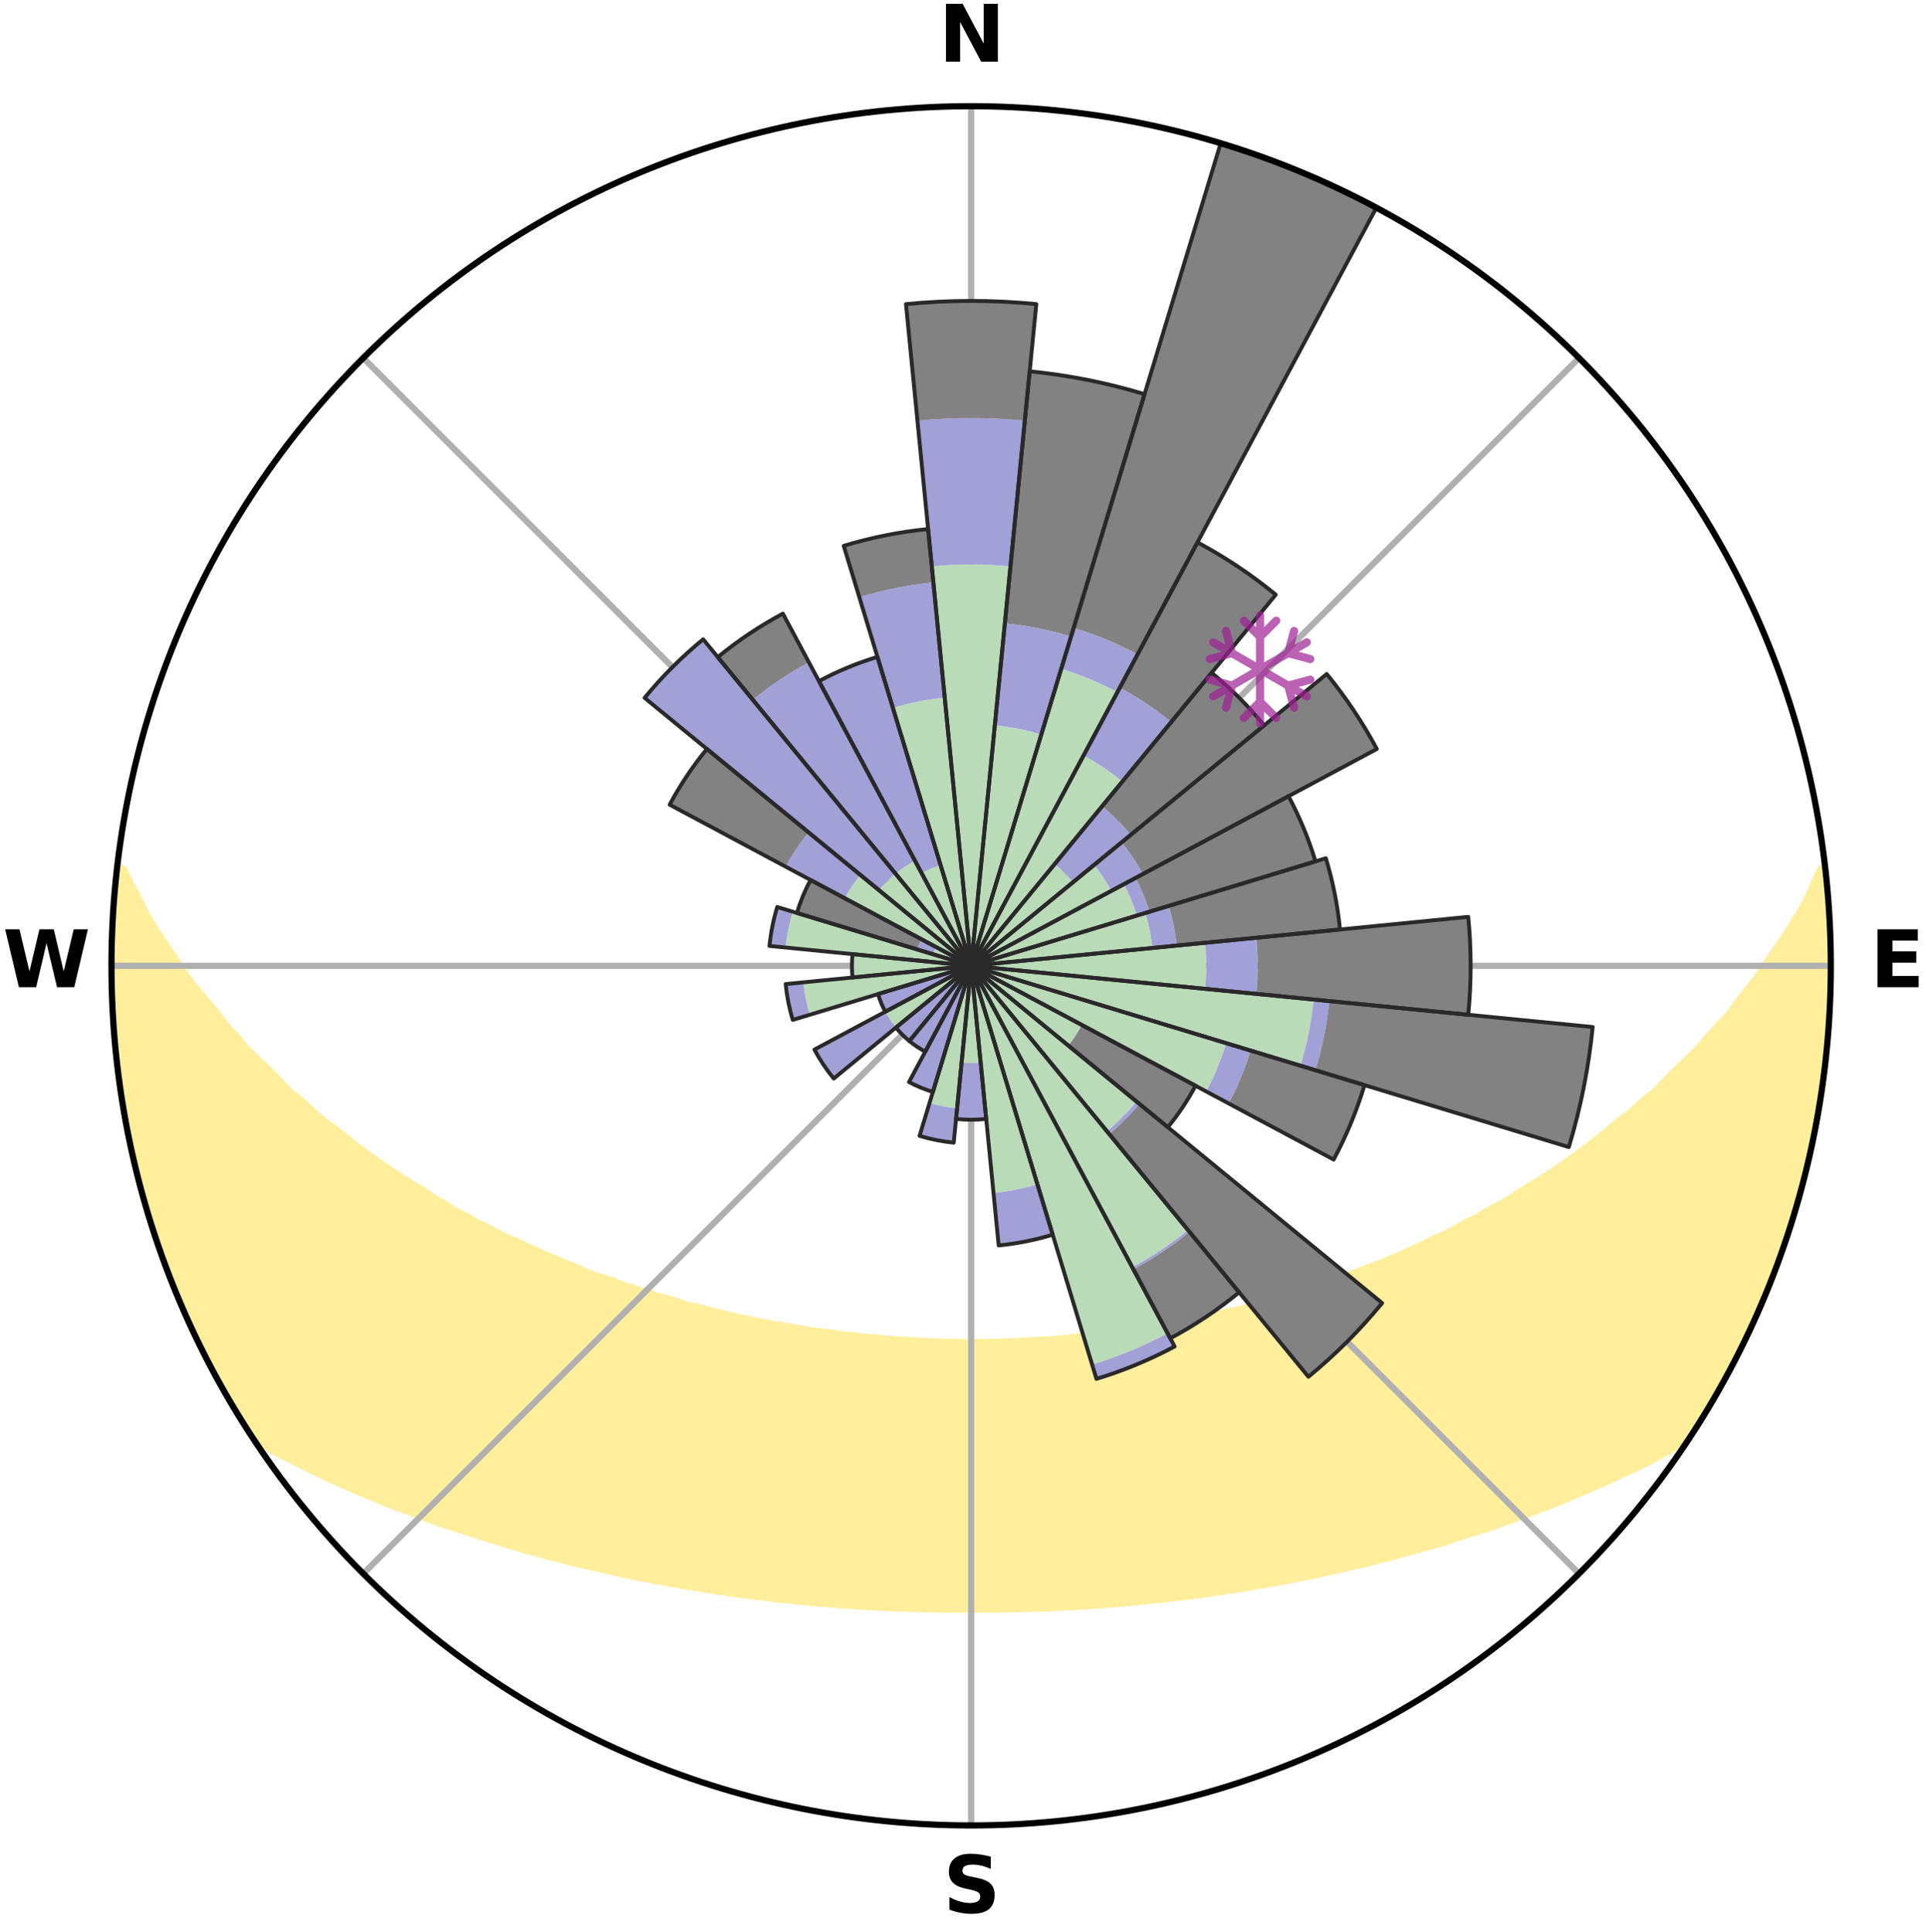 <?xml version="1.0" encoding="utf-8" standalone="no"?>
<!DOCTYPE svg PUBLIC "-//W3C//DTD SVG 1.1//EN"
  "http://www.w3.org/Graphics/SVG/1.1/DTD/svg11.dtd">
<svg xmlns:xlink="http://www.w3.org/1999/xlink" width="248.41pt" height="249.158pt" viewBox="0 0 248.41 249.158" xmlns="http://www.w3.org/2000/svg" version="1.1">
 <title>Ski Rose for Middlebury College Snow Bowl</title>
 <defs>
  <style type="text/css">*{stroke-linejoin: round; stroke-linecap: butt}</style>
 </defs>
 <g id="figure_1">
  <g id="patch_1">
   <path d="M 0 249.158 
L 248.41 249.158 
L 248.41 0 
L 0 0 
z
" style="fill: #ffffff"/>
  </g>
  <g id="axes_1">
   <g id="patch_2">
    <path d="M 236.135 124.579 
C 236.135 110.018 233.267 95.599 227.695 82.147 
C 222.122 68.695 213.955 56.471 203.659 46.175 
C 193.363 35.879 181.139 27.711 167.687 22.139 
C 154.235 16.567 139.815 13.699 125.255 13.699 
C 110.694 13.699 96.275 16.567 82.823 22.139 
C 69.371 27.711 57.147 35.879 46.851 46.175 
C 36.555 56.471 28.387 68.695 22.815 82.147 
C 17.243 95.599 14.375 110.018 14.375 124.579 
C 14.375 139.14 17.243 153.559 22.815 167.011 
C 28.387 180.463 36.555 192.687 46.851 202.983 
C 57.147 213.279 69.371 221.447 82.823 227.019 
C 96.275 232.591 110.694 235.459 125.255 235.459 
C 139.815 235.459 154.235 232.591 167.687 227.019 
C 181.139 221.447 193.363 213.279 203.659 202.983 
C 213.955 192.687 222.122 180.463 227.695 167.011 
C 233.267 153.559 236.135 139.14 236.135 124.579 
M 125.255 124.579 
C 125.255 124.579 125.255 124.579 125.255 124.579 
C 125.255 124.579 125.255 124.579 125.255 124.579 
C 125.255 124.579 125.255 124.579 125.255 124.579 
C 125.255 124.579 125.255 124.579 125.255 124.579 
C 125.255 124.579 125.255 124.579 125.255 124.579 
C 125.255 124.579 125.255 124.579 125.255 124.579 
C 125.255 124.579 125.255 124.579 125.255 124.579 
C 125.255 124.579 125.255 124.579 125.255 124.579 
C 125.255 124.579 125.255 124.579 125.255 124.579 
C 125.255 124.579 125.255 124.579 125.255 124.579 
C 125.255 124.579 125.255 124.579 125.255 124.579 
C 125.255 124.579 125.255 124.579 125.255 124.579 
C 125.255 124.579 125.255 124.579 125.255 124.579 
C 125.255 124.579 125.255 124.579 125.255 124.579 
C 125.255 124.579 125.255 124.579 125.255 124.579 
C 125.255 124.579 125.255 124.579 125.255 124.579 
z
" style="fill: #ffffff"/>
   </g>
   <g id="PolyCollection_1">
    <defs>
     <path id="m6d733dfe7c" d="M 235.421 -137.131 
L 234.897 -137.071 
L 233.927 -135.043 
L 233.072 -133.064 
L 231.945 -131.104 
L 230.759 -129.185 
L 229.526 -127.309 
L 228.25 -125.478 
L 227.156 -123.69 
L 225.809 -121.946 
L 224.431 -120.249 
L 223.243 -118.586 
L 221.808 -116.98 
L 220.347 -115.423 
L 219.082 -113.889 
L 217.577 -112.425 
L 216.052 -111.009 
L 214.725 -109.607 
L 213.379 -108.246 
L 211.804 -106.97 
L 210.427 -105.697 
L 208.827 -104.515 
L 207.426 -103.328 
L 206.013 -102.183 
L 204.59 -101.079 
L 203.159 -100.016 
L 201.72 -98.994 
L 200.276 -98.013 
L 198.827 -97.072 
L 197.374 -96.17 
L 195.92 -95.308 
L 194.652 -94.404 
L 193.195 -93.617 
L 191.739 -92.868 
L 190.464 -92.067 
L 189.013 -91.389 
L 187.738 -90.654 
L 186.462 -89.949 
L 185.024 -89.373 
L 183.754 -88.731 
L 182.487 -88.118 
L 181.223 -87.534 
L 179.964 -86.979 
L 178.709 -86.451 
L 177.46 -85.949 
L 176.218 -85.474 
L 174.983 -85.024 
L 173.755 -84.598 
L 172.664 -84.088 
L 171.45 -83.709 
L 170.246 -83.352 
L 169.169 -82.907 
L 167.981 -82.592 
L 166.914 -82.187 
L 165.746 -81.911 
L 164.69 -81.543 
L 163.639 -81.194 
L 162.5 -80.971 
L 161.462 -80.656 
L 160.431 -80.357 
L 159.405 -80.073 
L 158.307 -79.911 
L 157.298 -79.657 
L 156.294 -79.416 
L 155.298 -79.189 
L 154.308 -78.975 
L 153.325 -78.773 
L 152.349 -78.583 
L 151.379 -78.404 
L 150.417 -78.236 
L 149.462 -78.078 
L 148.558 -77.841 
L 147.613 -77.704 
L 146.676 -77.575 
L 145.745 -77.454 
L 144.822 -77.341 
L 143.934 -77.16 
L 143.02 -77.063 
L 142.113 -76.972 
L 141.212 -76.887 
L 140.337 -76.745 
L 139.445 -76.673 
L 138.559 -76.606 
L 137.691 -76.491 
L 136.813 -76.435 
L 135.95 -76.337 
L 135.079 -76.292 
L 134.212 -76.25 
L 133.355 -76.175 
L 132.494 -76.142 
L 131.64 -76.083 
L 130.783 -76.057 
L 129.929 -76.034 
L 129.078 -75.996 
L 128.227 -75.98 
L 127.378 -75.957 
L 126.528 -75.948 
L 125.679 -75.94 
L 124.83 -75.94 
L 123.981 -75.949 
L 123.132 -75.966 
L 122.282 -75.981 
L 121.431 -75.998 
L 120.581 -76.036 
L 119.727 -76.06 
L 118.874 -76.113 
L 118.016 -76.145 
L 117.161 -76.213 
L 116.298 -76.253 
L 115.432 -76.296 
L 114.571 -76.387 
L 113.698 -76.44 
L 112.833 -76.548 
L 111.952 -76.612 
L 111.066 -76.679 
L 110.194 -76.813 
L 109.3 -76.894 
L 108.399 -76.979 
L 107.519 -77.141 
L 106.608 -77.242 
L 105.691 -77.348 
L 104.768 -77.462 
L 103.838 -77.583 
L 102.941 -77.797 
L 102 -77.938 
L 101.052 -78.087 
L 100.098 -78.245 
L 99.136 -78.414 
L 98.167 -78.593 
L 97.191 -78.784 
L 96.209 -78.986 
L 95.219 -79.2 
L 94.223 -79.427 
L 93.22 -79.668 
L 92.211 -79.923 
L 91.195 -80.192 
L 90.174 -80.476 
L 89.057 -80.668 
L 88.021 -80.984 
L 86.979 -81.316 
L 85.932 -81.666 
L 84.777 -81.924 
L 83.717 -82.31 
L 82.542 -82.605 
L 81.472 -83.03 
L 80.279 -83.366 
L 79.199 -83.832 
L 77.99 -84.211 
L 76.772 -84.613 
L 75.545 -85.038 
L 74.45 -85.595 
L 73.212 -86.069 
L 71.968 -86.57 
L 70.718 -87.097 
L 69.463 -87.651 
L 68.203 -88.233 
L 66.941 -88.844 
L 65.512 -89.388 
L 64.241 -90.059 
L 62.97 -90.761 
L 61.526 -91.404 
L 60.252 -92.17 
L 58.802 -92.882 
L 57.53 -93.715 
L 56.078 -94.5 
L 54.813 -95.401 
L 53.363 -96.26 
L 51.915 -97.158 
L 50.47 -98.096 
L 49.029 -99.074 
L 47.595 -100.093 
L 46.167 -101.152 
L 44.748 -102.252 
L 43.338 -103.394 
L 41.731 -104.527 
L 40.344 -105.755 
L 38.971 -107.024 
L 37.399 -108.296 
L 36.057 -109.652 
L 34.732 -111.05 
L 33.211 -112.461 
L 31.709 -113.921 
L 30.446 -115.45 
L 28.989 -117.003 
L 27.776 -118.617 
L 26.37 -120.262 
L 24.994 -121.954 
L 23.649 -123.692 
L 22.557 -125.475 
L 21.282 -127.302 
L 20.049 -129.172 
L 18.862 -131.086 
L 17.939 -133.025 
L 16.87 -135.015 
L 15.887 -137.04 
L 15.097 -137.13 
L 15.097 -137.13 
L 15.001 -135.195 
L 14.753 -133.276 
L 14.764 -131.337 
L 14.581 -129.411 
L 14.431 -127.481 
L 14.499 -125.546 
L 14.413 -123.612 
L 14.59 -121.681 
L 14.567 -119.746 
L 14.623 -117.813 
L 14.803 -115.886 
L 14.923 -113.955 
L 15.16 -112.035 
L 15.344 -110.109 
L 15.691 -108.205 
L 15.94 -106.286 
L 16.29 -104.384 
L 16.603 -102.473 
L 17.009 -100.582 
L 17.502 -98.71 
L 17.91 -96.818 
L 18.463 -94.963 
L 18.982 -93.1 
L 19.592 -91.264 
L 20.127 -89.404 
L 20.797 -87.589 
L 21.434 -85.762 
L 22.1 -83.945 
L 22.861 -82.166 
L 23.592 -80.375 
L 24.416 -78.624 
L 25.177 -76.844 
L 26.112 -75.148 
L 26.94 -73.4 
L 27.815 -71.673 
L 28.752 -69.98 
L 29.724 -68.307 
L 30.73 -66.654 
L 31.748 -65.009 
L 32.868 -63.43 
L 34.74 -62.37 
L 36.577 -61.326 
L 38.504 -60.387 
L 40.377 -59.45 
L 42.254 -58.557 
L 44.133 -57.708 
L 46.01 -56.898 
L 47.885 -56.128 
L 49.693 -55.34 
L 51.556 -54.641 
L 53.411 -53.978 
L 55.202 -53.293 
L 56.987 -52.639 
L 58.814 -52.071 
L 60.581 -51.479 
L 62.34 -50.915 
L 64.09 -50.38 
L 65.787 -49.818 
L 67.519 -49.336 
L 69.24 -48.879 
L 70.912 -48.393 
L 72.612 -47.984 
L 74.268 -47.547 
L 75.948 -47.182 
L 77.584 -46.787 
L 79.213 -46.415 
L 80.832 -46.061 
L 82.443 -45.729 
L 84.044 -45.414 
L 85.637 -45.119 
L 87.221 -44.838 
L 88.796 -44.577 
L 90.361 -44.329 
L 91.902 -44.057 
L 93.452 -43.843 
L 94.979 -43.603 
L 96.513 -43.414 
L 98.039 -43.24 
L 99.547 -43.044 
L 101.049 -42.862 
L 102.554 -42.722 
L 104.045 -42.567 
L 105.531 -42.424 
L 107.018 -42.32 
L 108.495 -42.2 
L 109.967 -42.093 
L 111.435 -41.997 
L 112.9 -41.912 
L 114.362 -41.839 
L 115.822 -41.788 
L 117.278 -41.734 
L 118.731 -41.69 
L 120.183 -41.657 
L 121.633 -41.634 
L 123.083 -41.621 
L 124.531 -41.618 
L 125.979 -41.62 
L 127.427 -41.623 
L 128.876 -41.637 
L 130.326 -41.66 
L 131.778 -41.693 
L 133.232 -41.737 
L 134.689 -41.776 
L 136.148 -41.839 
L 137.609 -41.913 
L 139.074 -41.997 
L 140.543 -42.094 
L 142.015 -42.201 
L 143.496 -42.299 
L 144.977 -42.429 
L 146.463 -42.572 
L 147.954 -42.728 
L 149.46 -42.865 
L 150.962 -43.046 
L 152.48 -43.211 
L 153.995 -43.42 
L 155.529 -43.606 
L 157.056 -43.846 
L 158.605 -44.064 
L 160.164 -44.293 
L 161.712 -44.581 
L 163.286 -44.846 
L 164.87 -45.123 
L 166.462 -45.422 
L 168.064 -45.734 
L 169.674 -46.069 
L 171.294 -46.42 
L 172.921 -46.795 
L 174.559 -47.188 
L 176.238 -47.552 
L 177.892 -47.992 
L 179.592 -48.401 
L 181.266 -48.885 
L 182.986 -49.342 
L 184.718 -49.824 
L 186.459 -50.332 
L 188.163 -50.924 
L 189.921 -51.487 
L 191.74 -52.023 
L 193.517 -52.645 
L 195.302 -53.299 
L 197.147 -53.931 
L 198.945 -54.649 
L 200.81 -55.346 
L 202.618 -56.134 
L 204.49 -56.906 
L 206.369 -57.714 
L 208.246 -58.565 
L 210.125 -59.456 
L 212.065 -60.343 
L 213.923 -61.333 
L 215.762 -62.375 
L 217.634 -63.435 
L 218.757 -65.011 
L 219.796 -66.644 
L 220.782 -68.309 
L 221.74 -69.991 
L 222.656 -71.695 
L 223.599 -73.385 
L 224.426 -75.134 
L 225.293 -76.863 
L 226.112 -78.616 
L 226.876 -80.393 
L 227.692 -82.148 
L 228.38 -83.957 
L 229.1 -85.753 
L 229.707 -87.591 
L 230.382 -89.404 
L 230.934 -91.258 
L 231.508 -93.105 
L 232.037 -94.966 
L 232.52 -96.838 
L 233.063 -98.697 
L 233.463 -100.59 
L 233.882 -102.479 
L 234.189 -104.389 
L 234.582 -106.284 
L 234.86 -108.199 
L 235.178 -110.107 
L 235.368 -112.033 
L 235.613 -113.953 
L 235.678 -115.889 
L 235.892 -117.812 
L 235.88 -119.749 
L 236.02 -121.679 
L 236.124 -123.612 
L 236.005 -125.546 
L 236.005 -127.479 
L 236.005 -129.415 
L 235.786 -131.339 
L 235.721 -133.273 
L 235.587 -135.203 
L 235.421 -137.131 
z
" style="stroke: #ffee9c"/>
    </defs>
    <g clip-path="url(#p9cc1b18fef)">
     <use xlink:href="#m6d733dfe7c" x="0" y="249.158" style="fill: #ffee9c; stroke: #ffee9c"/>
    </g>
   </g>
   <g id="matplotlib.axis_1">
    <g id="xtick_1">
     <g id="line2d_1">
      <path d="M 125.255 124.579 
L 125.255 13.699 
" clip-path="url(#p9cc1b18fef)" style="fill: none; stroke: #b0b0b0; stroke-width: 0.8; stroke-linecap: square"/>
     </g>
     <g id="text_1">
      <!-- N -->
      <g transform="translate(121.07 7.958) scale(0.1 -0.1)">
       <defs>
        <path id="DejaVuSans-Bold-4e" d="M 588 4666 
L 1931 4666 
L 3628 1466 
L 3628 4666 
L 4769 4666 
L 4769 0 
L 3425 0 
L 1728 3200 
L 1728 0 
L 588 0 
L 588 4666 
z
" transform="scale(0.016)"/>
       </defs>
       <use xlink:href="#DejaVuSans-Bold-4e"/>
      </g>
     </g>
    </g>
    <g id="xtick_2">
     <g id="line2d_2">
      <path d="M 125.255 124.579 
L 203.659 46.175 
" clip-path="url(#p9cc1b18fef)" style="fill: none; stroke: #b0b0b0; stroke-width: 0.8; stroke-linecap: square"/>
     </g>
    </g>
    <g id="xtick_3">
     <g id="line2d_3">
      <path d="M 125.255 124.579 
L 236.135 124.579 
" clip-path="url(#p9cc1b18fef)" style="fill: none; stroke: #b0b0b0; stroke-width: 0.8; stroke-linecap: square"/>
     </g>
     <g id="text_2">
      <!-- E -->
      <g transform="translate(241.219 127.338) scale(0.1 -0.1)">
       <defs>
        <path id="DejaVuSans-Bold-45" d="M 588 4666 
L 3834 4666 
L 3834 3756 
L 1791 3756 
L 1791 2888 
L 3713 2888 
L 3713 1978 
L 1791 1978 
L 1791 909 
L 3903 909 
L 3903 0 
L 588 0 
L 588 4666 
z
" transform="scale(0.016)"/>
       </defs>
       <use xlink:href="#DejaVuSans-Bold-45"/>
      </g>
     </g>
    </g>
    <g id="xtick_4">
     <g id="line2d_4">
      <path d="M 125.255 124.579 
L 203.659 202.983 
" clip-path="url(#p9cc1b18fef)" style="fill: none; stroke: #b0b0b0; stroke-width: 0.8; stroke-linecap: square"/>
     </g>
    </g>
    <g id="xtick_5">
     <g id="line2d_5">
      <path d="M 125.255 124.579 
L 125.255 235.459 
" clip-path="url(#p9cc1b18fef)" style="fill: none; stroke: #b0b0b0; stroke-width: 0.8; stroke-linecap: square"/>
     </g>
     <g id="text_3">
      <!-- S -->
      <g transform="translate(121.654 246.718) scale(0.1 -0.1)">
       <defs>
        <path id="DejaVuSans-Bold-53" d="M 3834 4519 
L 3834 3531 
Q 3450 3703 3084 3790 
Q 2719 3878 2394 3878 
Q 1963 3878 1756 3759 
Q 1550 3641 1550 3391 
Q 1550 3203 1689 3098 
Q 1828 2994 2194 2919 
L 2706 2816 
Q 3484 2659 3812 2340 
Q 4141 2022 4141 1434 
Q 4141 663 3683 286 
Q 3225 -91 2284 -91 
Q 1841 -91 1394 -6 
Q 947 78 500 244 
L 500 1259 
Q 947 1022 1364 901 
Q 1781 781 2169 781 
Q 2563 781 2772 912 
Q 2981 1044 2981 1288 
Q 2981 1506 2839 1625 
Q 2697 1744 2272 1838 
L 1806 1941 
Q 1106 2091 782 2419 
Q 459 2747 459 3303 
Q 459 4000 909 4375 
Q 1359 4750 2203 4750 
Q 2588 4750 2994 4692 
Q 3400 4634 3834 4519 
z
" transform="scale(0.016)"/>
       </defs>
       <use xlink:href="#DejaVuSans-Bold-53"/>
      </g>
     </g>
    </g>
    <g id="xtick_6">
     <g id="line2d_6">
      <path d="M 125.255 124.579 
L 46.851 202.983 
" clip-path="url(#p9cc1b18fef)" style="fill: none; stroke: #b0b0b0; stroke-width: 0.8; stroke-linecap: square"/>
     </g>
    </g>
    <g id="xtick_7">
     <g id="line2d_7">
      <path d="M 125.255 124.579 
L 14.375 124.579 
" clip-path="url(#p9cc1b18fef)" style="fill: none; stroke: #b0b0b0; stroke-width: 0.8; stroke-linecap: square"/>
     </g>
     <g id="text_4">
      <!-- W -->
      <g transform="translate(0.36 127.338) scale(0.1 -0.1)">
       <defs>
        <path id="DejaVuSans-Bold-57" d="M 191 4666 
L 1344 4666 
L 2150 1275 
L 2950 4666 
L 4109 4666 
L 4909 1275 
L 5716 4666 
L 6859 4666 
L 5759 0 
L 4372 0 
L 3525 3547 
L 2688 0 
L 1300 0 
L 191 4666 
z
" transform="scale(0.016)"/>
       </defs>
       <use xlink:href="#DejaVuSans-Bold-57"/>
      </g>
     </g>
    </g>
    <g id="xtick_8">
     <g id="line2d_8">
      <path d="M 125.255 124.579 
L 46.851 46.175 
" clip-path="url(#p9cc1b18fef)" style="fill: none; stroke: #b0b0b0; stroke-width: 0.8; stroke-linecap: square"/>
     </g>
    </g>
   </g>
   <g id="matplotlib.axis_2"/>
   <g id="patch_3">
    <path d="M 125.255 124.579 
C 125.255 124.579 125.255 124.579 125.255 124.579 
C 125.255 124.579 125.255 124.579 125.255 124.579 
L 125.255 124.579 
C 125.255 124.579 125.255 124.579 125.255 124.579 
C 125.255 124.579 125.255 124.579 125.255 124.579 
z
" clip-path="url(#p9cc1b18fef)" style="fill: #d9d9d9"/>
   </g>
   <g id="patch_4">
    <path d="M 125.255 124.579 
C 125.255 124.579 125.255 124.579 125.255 124.579 
C 125.255 124.579 125.255 124.579 125.255 124.579 
L 125.255 124.579 
C 125.255 124.579 125.255 124.579 125.255 124.579 
C 125.255 124.579 125.255 124.579 125.255 124.579 
z
" clip-path="url(#p9cc1b18fef)" style="fill: #d9d9d9"/>
   </g>
   <g id="patch_5">
    <path d="M 125.255 124.579 
C 125.255 124.579 125.255 124.579 125.255 124.579 
C 125.255 124.579 125.255 124.579 125.255 124.579 
L 125.255 124.579 
C 125.255 124.579 125.255 124.579 125.255 124.579 
C 125.255 124.579 125.255 124.579 125.255 124.579 
z
" clip-path="url(#p9cc1b18fef)" style="fill: #d9d9d9"/>
   </g>
   <g id="patch_6">
    <path d="M 125.255 124.579 
C 125.255 124.579 125.255 124.579 125.255 124.579 
C 125.255 124.579 125.255 124.579 125.255 124.579 
L 125.255 124.579 
C 125.255 124.579 125.255 124.579 125.255 124.579 
C 125.255 124.579 125.255 124.579 125.255 124.579 
z
" clip-path="url(#p9cc1b18fef)" style="fill: #d9d9d9"/>
   </g>
   <g id="patch_7">
    <path d="M 125.255 124.579 
C 125.255 124.579 125.255 124.579 125.255 124.579 
C 125.255 124.579 125.255 124.579 125.255 124.579 
L 125.255 124.579 
C 125.255 124.579 125.255 124.579 125.255 124.579 
C 125.255 124.579 125.255 124.579 125.255 124.579 
z
" clip-path="url(#p9cc1b18fef)" style="fill: #d9d9d9"/>
   </g>
   <g id="patch_8">
    <path d="M 125.255 124.579 
C 125.255 124.579 125.255 124.579 125.255 124.579 
C 125.255 124.579 125.255 124.579 125.255 124.579 
L 125.255 124.579 
C 125.255 124.579 125.255 124.579 125.255 124.579 
C 125.255 124.579 125.255 124.579 125.255 124.579 
z
" clip-path="url(#p9cc1b18fef)" style="fill: #d9d9d9"/>
   </g>
   <g id="patch_9">
    <path d="M 125.255 124.579 
C 125.255 124.579 125.255 124.579 125.255 124.579 
C 125.255 124.579 125.255 124.579 125.255 124.579 
L 125.255 124.579 
C 125.255 124.579 125.255 124.579 125.255 124.579 
C 125.255 124.579 125.255 124.579 125.255 124.579 
z
" clip-path="url(#p9cc1b18fef)" style="fill: #d9d9d9"/>
   </g>
   <g id="patch_10">
    <path d="M 125.255 124.579 
C 125.255 124.579 125.255 124.579 125.255 124.579 
C 125.255 124.579 125.255 124.579 125.255 124.579 
L 125.255 124.579 
C 125.255 124.579 125.255 124.579 125.255 124.579 
C 125.255 124.579 125.255 124.579 125.255 124.579 
z
" clip-path="url(#p9cc1b18fef)" style="fill: #d9d9d9"/>
   </g>
   <g id="patch_11">
    <path d="M 125.255 124.579 
C 125.255 124.579 125.255 124.579 125.255 124.579 
C 125.255 124.579 125.255 124.579 125.255 124.579 
L 125.255 124.579 
C 125.255 124.579 125.255 124.579 125.255 124.579 
C 125.255 124.579 125.255 124.579 125.255 124.579 
z
" clip-path="url(#p9cc1b18fef)" style="fill: #d9d9d9"/>
   </g>
   <g id="patch_12">
    <path d="M 125.255 124.579 
C 125.255 124.579 125.255 124.579 125.255 124.579 
C 125.255 124.579 125.255 124.579 125.255 124.579 
L 125.255 124.579 
C 125.255 124.579 125.255 124.579 125.255 124.579 
C 125.255 124.579 125.255 124.579 125.255 124.579 
z
" clip-path="url(#p9cc1b18fef)" style="fill: #d9d9d9"/>
   </g>
   <g id="patch_13">
    <path d="M 125.255 124.579 
C 125.255 124.579 125.255 124.579 125.255 124.579 
C 125.255 124.579 125.255 124.579 125.255 124.579 
L 125.255 124.579 
C 125.255 124.579 125.255 124.579 125.255 124.579 
C 125.255 124.579 125.255 124.579 125.255 124.579 
z
" clip-path="url(#p9cc1b18fef)" style="fill: #d9d9d9"/>
   </g>
   <g id="patch_14">
    <path d="M 125.255 124.579 
C 125.255 124.579 125.255 124.579 125.255 124.579 
C 125.255 124.579 125.255 124.579 125.255 124.579 
L 125.255 124.579 
C 125.255 124.579 125.255 124.579 125.255 124.579 
C 125.255 124.579 125.255 124.579 125.255 124.579 
z
" clip-path="url(#p9cc1b18fef)" style="fill: #d9d9d9"/>
   </g>
   <g id="patch_15">
    <path d="M 125.255 124.579 
C 125.255 124.579 125.255 124.579 125.255 124.579 
C 125.255 124.579 125.255 124.579 125.255 124.579 
L 125.255 124.579 
C 125.255 124.579 125.255 124.579 125.255 124.579 
C 125.255 124.579 125.255 124.579 125.255 124.579 
z
" clip-path="url(#p9cc1b18fef)" style="fill: #d9d9d9"/>
   </g>
   <g id="patch_16">
    <path d="M 125.255 124.579 
C 125.255 124.579 125.255 124.579 125.255 124.579 
C 125.255 124.579 125.255 124.579 125.255 124.579 
L 125.255 124.579 
C 125.255 124.579 125.255 124.579 125.255 124.579 
C 125.255 124.579 125.255 124.579 125.255 124.579 
z
" clip-path="url(#p9cc1b18fef)" style="fill: #d9d9d9"/>
   </g>
   <g id="patch_17">
    <path d="M 125.255 124.579 
C 125.255 124.579 125.255 124.579 125.255 124.579 
C 125.255 124.579 125.255 124.579 125.255 124.579 
L 125.255 124.579 
C 125.255 124.579 125.255 124.579 125.255 124.579 
C 125.255 124.579 125.255 124.579 125.255 124.579 
z
" clip-path="url(#p9cc1b18fef)" style="fill: #d9d9d9"/>
   </g>
   <g id="patch_18">
    <path d="M 125.255 124.579 
C 125.255 124.579 125.255 124.579 125.255 124.579 
C 125.255 124.579 125.255 124.579 125.255 124.579 
L 125.255 124.579 
C 125.255 124.579 125.255 124.579 125.255 124.579 
C 125.255 124.579 125.255 124.579 125.255 124.579 
z
" clip-path="url(#p9cc1b18fef)" style="fill: #d9d9d9"/>
   </g>
   <g id="patch_19">
    <path d="M 125.255 124.579 
C 125.255 124.579 125.255 124.579 125.255 124.579 
C 125.255 124.579 125.255 124.579 125.255 124.579 
L 125.255 124.579 
C 125.255 124.579 125.255 124.579 125.255 124.579 
C 125.255 124.579 125.255 124.579 125.255 124.579 
z
" clip-path="url(#p9cc1b18fef)" style="fill: #d9d9d9"/>
   </g>
   <g id="patch_20">
    <path d="M 125.255 124.579 
C 125.255 124.579 125.255 124.579 125.255 124.579 
C 125.255 124.579 125.255 124.579 125.255 124.579 
L 125.255 124.579 
C 125.255 124.579 125.255 124.579 125.255 124.579 
C 125.255 124.579 125.255 124.579 125.255 124.579 
z
" clip-path="url(#p9cc1b18fef)" style="fill: #d9d9d9"/>
   </g>
   <g id="patch_21">
    <path d="M 125.255 124.579 
C 125.255 124.579 125.255 124.579 125.255 124.579 
C 125.255 124.579 125.255 124.579 125.255 124.579 
L 125.255 124.579 
C 125.255 124.579 125.255 124.579 125.255 124.579 
C 125.255 124.579 125.255 124.579 125.255 124.579 
z
" clip-path="url(#p9cc1b18fef)" style="fill: #d9d9d9"/>
   </g>
   <g id="patch_22">
    <path d="M 125.255 124.579 
C 125.255 124.579 125.255 124.579 125.255 124.579 
C 125.255 124.579 125.255 124.579 125.255 124.579 
L 125.255 124.579 
C 125.255 124.579 125.255 124.579 125.255 124.579 
C 125.255 124.579 125.255 124.579 125.255 124.579 
z
" clip-path="url(#p9cc1b18fef)" style="fill: #d9d9d9"/>
   </g>
   <g id="patch_23">
    <path d="M 125.255 124.579 
C 125.255 124.579 125.255 124.579 125.255 124.579 
C 125.255 124.579 125.255 124.579 125.255 124.579 
L 125.255 124.579 
C 125.255 124.579 125.255 124.579 125.255 124.579 
C 125.255 124.579 125.255 124.579 125.255 124.579 
z
" clip-path="url(#p9cc1b18fef)" style="fill: #d9d9d9"/>
   </g>
   <g id="patch_24">
    <path d="M 125.255 124.579 
C 125.255 124.579 125.255 124.579 125.255 124.579 
C 125.255 124.579 125.255 124.579 125.255 124.579 
L 125.255 124.579 
C 125.255 124.579 125.255 124.579 125.255 124.579 
C 125.255 124.579 125.255 124.579 125.255 124.579 
z
" clip-path="url(#p9cc1b18fef)" style="fill: #d9d9d9"/>
   </g>
   <g id="patch_25">
    <path d="M 125.255 124.579 
C 125.255 124.579 125.255 124.579 125.255 124.579 
C 125.255 124.579 125.255 124.579 125.255 124.579 
L 125.255 124.579 
C 125.255 124.579 125.255 124.579 125.255 124.579 
C 125.255 124.579 125.255 124.579 125.255 124.579 
z
" clip-path="url(#p9cc1b18fef)" style="fill: #d9d9d9"/>
   </g>
   <g id="patch_26">
    <path d="M 125.255 124.579 
C 125.255 124.579 125.255 124.579 125.255 124.579 
C 125.255 124.579 125.255 124.579 125.255 124.579 
L 125.255 124.579 
C 125.255 124.579 125.255 124.579 125.255 124.579 
C 125.255 124.579 125.255 124.579 125.255 124.579 
z
" clip-path="url(#p9cc1b18fef)" style="fill: #d9d9d9"/>
   </g>
   <g id="patch_27">
    <path d="M 125.255 124.579 
C 125.255 124.579 125.255 124.579 125.255 124.579 
C 125.255 124.579 125.255 124.579 125.255 124.579 
L 125.255 124.579 
C 125.255 124.579 125.255 124.579 125.255 124.579 
C 125.255 124.579 125.255 124.579 125.255 124.579 
z
" clip-path="url(#p9cc1b18fef)" style="fill: #d9d9d9"/>
   </g>
   <g id="patch_28">
    <path d="M 125.255 124.579 
C 125.255 124.579 125.255 124.579 125.255 124.579 
C 125.255 124.579 125.255 124.579 125.255 124.579 
L 125.255 124.579 
C 125.255 124.579 125.255 124.579 125.255 124.579 
C 125.255 124.579 125.255 124.579 125.255 124.579 
z
" clip-path="url(#p9cc1b18fef)" style="fill: #d9d9d9"/>
   </g>
   <g id="patch_29">
    <path d="M 125.255 124.579 
C 125.255 124.579 125.255 124.579 125.255 124.579 
C 125.255 124.579 125.255 124.579 125.255 124.579 
L 125.255 124.579 
C 125.255 124.579 125.255 124.579 125.255 124.579 
C 125.255 124.579 125.255 124.579 125.255 124.579 
z
" clip-path="url(#p9cc1b18fef)" style="fill: #d9d9d9"/>
   </g>
   <g id="patch_30">
    <path d="M 125.255 124.579 
C 125.255 124.579 125.255 124.579 125.255 124.579 
C 125.255 124.579 125.255 124.579 125.255 124.579 
L 125.255 124.579 
C 125.255 124.579 125.255 124.579 125.255 124.579 
C 125.255 124.579 125.255 124.579 125.255 124.579 
z
" clip-path="url(#p9cc1b18fef)" style="fill: #d9d9d9"/>
   </g>
   <g id="patch_31">
    <path d="M 125.255 124.579 
C 125.255 124.579 125.255 124.579 125.255 124.579 
C 125.255 124.579 125.255 124.579 125.255 124.579 
L 125.255 124.579 
C 125.255 124.579 125.255 124.579 125.255 124.579 
C 125.255 124.579 125.255 124.579 125.255 124.579 
z
" clip-path="url(#p9cc1b18fef)" style="fill: #d9d9d9"/>
   </g>
   <g id="patch_32">
    <path d="M 125.255 124.579 
C 125.255 124.579 125.255 124.579 125.255 124.579 
C 125.255 124.579 125.255 124.579 125.255 124.579 
L 125.255 124.579 
C 125.255 124.579 125.255 124.579 125.255 124.579 
C 125.255 124.579 125.255 124.579 125.255 124.579 
z
" clip-path="url(#p9cc1b18fef)" style="fill: #d9d9d9"/>
   </g>
   <g id="patch_33">
    <path d="M 125.255 124.579 
C 125.255 124.579 125.255 124.579 125.255 124.579 
C 125.255 124.579 125.255 124.579 125.255 124.579 
L 125.255 124.579 
C 125.255 124.579 125.255 124.579 125.255 124.579 
C 125.255 124.579 125.255 124.579 125.255 124.579 
z
" clip-path="url(#p9cc1b18fef)" style="fill: #d9d9d9"/>
   </g>
   <g id="patch_34">
    <path d="M 125.255 124.579 
C 125.255 124.579 125.255 124.579 125.255 124.579 
C 125.255 124.579 125.255 124.579 125.255 124.579 
L 125.255 124.579 
C 125.255 124.579 125.255 124.579 125.255 124.579 
C 125.255 124.579 125.255 124.579 125.255 124.579 
z
" clip-path="url(#p9cc1b18fef)" style="fill: #d9d9d9"/>
   </g>
   <g id="patch_35">
    <path d="M 125.255 124.579 
C 125.255 124.579 125.255 124.579 125.255 124.579 
C 125.255 124.579 125.255 124.579 125.255 124.579 
L 130.329 73.064 
C 128.642 72.898 126.949 72.815 125.255 72.815 
C 123.561 72.815 121.867 72.898 120.181 73.064 
z
" clip-path="url(#p9cc1b18fef)" style="fill: #badbb8"/>
   </g>
   <g id="patch_36">
    <path d="M 125.255 124.579 
C 125.255 124.579 125.255 124.579 125.255 124.579 
C 125.255 124.579 125.255 124.579 125.255 124.579 
L 134.305 94.745 
C 133.328 94.449 132.338 94.2 131.337 94.001 
C 130.336 93.802 129.326 93.652 128.311 93.552 
z
" clip-path="url(#p9cc1b18fef)" style="fill: #badbb8"/>
   </g>
   <g id="patch_37">
    <path d="M 125.255 124.579 
C 125.255 124.579 125.255 124.579 125.255 124.579 
C 125.255 124.579 125.255 124.579 125.255 124.579 
L 144.125 89.275 
C 142.97 88.657 141.785 88.097 140.574 87.595 
C 139.363 87.094 138.129 86.652 136.875 86.272 
z
" clip-path="url(#p9cc1b18fef)" style="fill: #badbb8"/>
   </g>
   <g id="patch_38">
    <path d="M 125.255 124.579 
C 125.255 124.579 125.255 124.579 125.255 124.579 
C 125.255 124.579 125.255 124.579 125.255 124.579 
L 144.764 100.807 
C 143.986 100.168 143.177 99.568 142.34 99.009 
C 141.503 98.45 140.639 97.932 139.752 97.458 
z
" clip-path="url(#p9cc1b18fef)" style="fill: #badbb8"/>
   </g>
   <g id="patch_39">
    <path d="M 125.255 124.579 
C 125.255 124.579 125.255 124.579 125.255 124.579 
C 125.255 124.579 125.255 124.579 125.255 124.579 
L 138.395 113.795 
C 138.042 113.365 137.668 112.952 137.275 112.559 
C 136.882 112.165 136.469 111.792 136.039 111.439 
z
" clip-path="url(#p9cc1b18fef)" style="fill: #badbb8"/>
   </g>
   <g id="patch_40">
    <path d="M 125.255 124.579 
C 125.255 124.579 125.255 124.579 125.255 124.579 
C 125.255 124.579 125.255 124.579 125.255 124.579 
L 143.336 114.915 
C 143.019 114.323 142.674 113.747 142.301 113.189 
C 141.929 112.631 141.529 112.092 141.103 111.573 
z
" clip-path="url(#p9cc1b18fef)" style="fill: #badbb8"/>
   </g>
   <g id="patch_41">
    <path d="M 125.255 124.579 
C 125.255 124.579 125.255 124.579 125.255 124.579 
C 125.255 124.579 125.255 124.579 125.255 124.579 
L 146.634 118.094 
C 146.422 117.394 146.175 116.705 145.895 116.029 
C 145.616 115.354 145.303 114.692 144.958 114.047 
z
" clip-path="url(#p9cc1b18fef)" style="fill: #badbb8"/>
   </g>
   <g id="patch_42">
    <path d="M 125.255 124.579 
C 125.255 124.579 125.255 124.579 125.255 124.579 
C 125.255 124.579 125.255 124.579 125.255 124.579 
L 148.629 122.277 
C 148.554 121.512 148.441 120.751 148.291 119.997 
C 148.141 119.243 147.954 118.497 147.731 117.761 
z
" clip-path="url(#p9cc1b18fef)" style="fill: #badbb8"/>
   </g>
   <g id="patch_43">
    <path d="M 125.255 124.579 
C 125.255 124.579 125.255 124.579 125.255 124.579 
C 125.255 124.579 125.255 124.579 125.255 124.579 
L 155.431 127.551 
C 155.529 126.563 155.577 125.572 155.577 124.579 
C 155.577 123.587 155.529 122.595 155.431 121.607 
z
" clip-path="url(#p9cc1b18fef)" style="fill: #badbb8"/>
   </g>
   <g id="patch_44">
    <path d="M 125.255 124.579 
C 125.255 124.579 125.255 124.579 125.255 124.579 
C 125.255 124.579 125.255 124.579 125.255 124.579 
L 167.731 137.464 
C 168.153 136.074 168.506 134.664 168.789 133.239 
C 169.073 131.814 169.286 130.376 169.429 128.93 
z
" clip-path="url(#p9cc1b18fef)" style="fill: #badbb8"/>
   </g>
   <g id="patch_45">
    <path d="M 125.255 124.579 
C 125.255 124.579 125.255 124.579 125.255 124.579 
C 125.255 124.579 125.255 124.579 125.255 124.579 
L 155.577 140.787 
C 156.108 139.794 156.589 138.776 157.02 137.737 
C 157.451 136.697 157.83 135.637 158.157 134.56 
z
" clip-path="url(#p9cc1b18fef)" style="fill: #badbb8"/>
   </g>
   <g id="patch_46">
    <path d="M 125.255 124.579 
C 125.255 124.579 125.255 124.579 125.255 124.579 
C 125.255 124.579 125.255 124.579 125.255 124.579 
L 137.784 134.861 
C 138.12 134.451 138.437 134.025 138.731 133.584 
C 139.026 133.143 139.299 132.687 139.549 132.219 
z
" clip-path="url(#p9cc1b18fef)" style="fill: #badbb8"/>
   </g>
   <g id="patch_47">
    <path d="M 125.255 124.579 
C 125.255 124.579 125.255 124.579 125.255 124.579 
C 125.255 124.579 125.255 124.579 125.255 124.579 
L 142.765 145.915 
C 143.463 145.342 144.133 144.735 144.772 144.096 
C 145.411 143.457 146.018 142.787 146.591 142.089 
z
" clip-path="url(#p9cc1b18fef)" style="fill: #badbb8"/>
   </g>
   <g id="patch_48">
    <path d="M 125.255 124.579 
C 125.255 124.579 125.255 124.579 125.255 124.579 
C 125.255 124.579 125.255 124.579 125.255 124.579 
L 146.039 163.464 
C 147.312 162.783 148.55 162.041 149.75 161.239 
C 150.95 160.437 152.11 159.577 153.226 158.662 
z
" clip-path="url(#p9cc1b18fef)" style="fill: #badbb8"/>
   </g>
   <g id="patch_49">
    <path d="M 125.255 124.579 
C 125.255 124.579 125.255 124.579 125.255 124.579 
C 125.255 124.579 125.255 124.579 125.255 124.579 
L 140.859 176.02 
C 142.543 175.51 144.201 174.916 145.826 174.243 
C 147.452 173.57 149.043 172.817 150.595 171.988 
z
" clip-path="url(#p9cc1b18fef)" style="fill: #badbb8"/>
   </g>
   <g id="patch_50">
    <path d="M 125.255 124.579 
C 125.255 124.579 125.255 124.579 125.255 124.579 
C 125.255 124.579 125.255 124.579 125.255 124.579 
L 128.141 153.881 
C 129.1 153.786 130.054 153.645 130.999 153.457 
C 131.944 153.269 132.88 153.034 133.802 152.755 
z
" clip-path="url(#p9cc1b18fef)" style="fill: #badbb8"/>
   </g>
   <g id="patch_51">
    <path d="M 125.255 124.579 
C 125.255 124.579 125.255 124.579 125.255 124.579 
C 125.255 124.579 125.255 124.579 125.255 124.579 
L 124.024 137.073 
C 124.433 137.114 124.844 137.134 125.255 137.134 
C 125.666 137.134 126.076 137.114 126.485 137.073 
z
" clip-path="url(#p9cc1b18fef)" style="fill: #badbb8"/>
   </g>
   <g id="patch_52">
    <path d="M 125.255 124.579 
C 125.255 124.579 125.255 124.579 125.255 124.579 
C 125.255 124.579 125.255 124.579 125.255 124.579 
L 119.89 142.263 
C 120.469 142.439 121.056 142.586 121.65 142.704 
C 122.243 142.822 122.842 142.911 123.443 142.97 
z
" clip-path="url(#p9cc1b18fef)" style="fill: #badbb8"/>
   </g>
   <g id="patch_53">
    <path d="M 125.255 124.579 
C 125.255 124.579 125.255 124.579 125.255 124.579 
C 125.255 124.579 125.255 124.579 125.255 124.579 
L 125.255 124.579 
C 125.255 124.579 125.255 124.579 125.255 124.579 
C 125.255 124.579 125.255 124.579 125.255 124.579 
z
" clip-path="url(#p9cc1b18fef)" style="fill: #badbb8"/>
   </g>
   <g id="patch_54">
    <path d="M 125.255 124.579 
C 125.255 124.579 125.255 124.579 125.255 124.579 
C 125.255 124.579 125.255 124.579 125.255 124.579 
L 125.255 124.579 
C 125.255 124.579 125.255 124.579 125.255 124.579 
C 125.255 124.579 125.255 124.579 125.255 124.579 
z
" clip-path="url(#p9cc1b18fef)" style="fill: #badbb8"/>
   </g>
   <g id="patch_55">
    <path d="M 125.255 124.579 
C 125.255 124.579 125.255 124.579 125.255 124.579 
C 125.255 124.579 125.255 124.579 125.255 124.579 
L 125.255 124.579 
C 125.255 124.579 125.255 124.579 125.255 124.579 
C 125.255 124.579 125.255 124.579 125.255 124.579 
z
" clip-path="url(#p9cc1b18fef)" style="fill: #badbb8"/>
   </g>
   <g id="patch_56">
    <path d="M 125.255 124.579 
C 125.255 124.579 125.255 124.579 125.255 124.579 
C 125.255 124.579 125.255 124.579 125.255 124.579 
L 114.183 130.497 
C 114.376 130.86 114.588 131.212 114.816 131.554 
C 115.044 131.896 115.289 132.226 115.55 132.544 
z
" clip-path="url(#p9cc1b18fef)" style="fill: #badbb8"/>
   </g>
   <g id="patch_57">
    <path d="M 125.255 124.579 
C 125.255 124.579 125.255 124.579 125.255 124.579 
C 125.255 124.579 125.255 124.579 125.255 124.579 
L 125.255 124.579 
C 125.255 124.579 125.255 124.579 125.255 124.579 
C 125.255 124.579 125.255 124.579 125.255 124.579 
z
" clip-path="url(#p9cc1b18fef)" style="fill: #badbb8"/>
   </g>
   <g id="patch_58">
    <path d="M 125.255 124.579 
C 125.255 124.579 125.255 124.579 125.255 124.579 
C 125.255 124.579 125.255 124.579 125.255 124.579 
L 103.614 126.71 
C 103.684 127.419 103.788 128.123 103.927 128.821 
C 104.066 129.519 104.239 130.21 104.446 130.891 
z
" clip-path="url(#p9cc1b18fef)" style="fill: #badbb8"/>
   </g>
   <g id="patch_59">
    <path d="M 125.255 124.579 
C 125.255 124.579 125.255 124.579 125.255 124.579 
C 125.255 124.579 125.255 124.579 125.255 124.579 
L 109.953 123.072 
C 109.903 123.573 109.879 124.076 109.879 124.579 
C 109.879 125.082 109.903 125.585 109.953 126.086 
z
" clip-path="url(#p9cc1b18fef)" style="fill: #badbb8"/>
   </g>
   <g id="patch_60">
    <path d="M 125.255 124.579 
C 125.255 124.579 125.255 124.579 125.255 124.579 
C 125.255 124.579 125.255 124.579 125.255 124.579 
L 102.25 117.601 
C 102.021 118.353 101.83 119.117 101.676 119.889 
C 101.523 120.661 101.407 121.44 101.33 122.223 
z
" clip-path="url(#p9cc1b18fef)" style="fill: #badbb8"/>
   </g>
   <g id="patch_61">
    <path d="M 125.255 124.579 
C 125.255 124.579 125.255 124.579 125.255 124.579 
C 125.255 124.579 125.255 124.579 125.255 124.579 
L 120.735 122.163 
C 120.656 122.311 120.584 122.463 120.52 122.618 
C 120.455 122.773 120.399 122.931 120.35 123.091 
z
" clip-path="url(#p9cc1b18fef)" style="fill: #badbb8"/>
   </g>
   <g id="patch_62">
    <path d="M 125.255 124.579 
C 125.255 124.579 125.255 124.579 125.255 124.579 
C 125.255 124.579 125.255 124.579 125.255 124.579 
L 110.97 112.855 
C 110.586 113.323 110.225 113.809 109.889 114.312 
C 109.553 114.815 109.242 115.334 108.957 115.868 
z
" clip-path="url(#p9cc1b18fef)" style="fill: #badbb8"/>
   </g>
   <g id="patch_63">
    <path d="M 125.255 124.579 
C 125.255 124.579 125.255 124.579 125.255 124.579 
C 125.255 124.579 125.255 124.579 125.255 124.579 
L 115.5 112.693 
C 115.111 113.012 114.738 113.351 114.382 113.706 
C 114.026 114.062 113.688 114.435 113.369 114.824 
z
" clip-path="url(#p9cc1b18fef)" style="fill: #badbb8"/>
   </g>
   <g id="patch_64">
    <path d="M 125.255 124.579 
C 125.255 124.579 125.255 124.579 125.255 124.579 
C 125.255 124.579 125.255 124.579 125.255 124.579 
L 118.007 111.018 
C 117.563 111.256 117.131 111.515 116.712 111.794 
C 116.294 112.074 115.889 112.374 115.5 112.693 
z
" clip-path="url(#p9cc1b18fef)" style="fill: #badbb8"/>
   </g>
   <g id="patch_65">
    <path d="M 125.255 124.579 
C 125.255 124.579 125.255 124.579 125.255 124.579 
C 125.255 124.579 125.255 124.579 125.255 124.579 
L 121.318 111.602 
C 120.894 111.731 120.475 111.881 120.065 112.051 
C 119.655 112.221 119.254 112.41 118.862 112.62 
z
" clip-path="url(#p9cc1b18fef)" style="fill: #badbb8"/>
   </g>
   <g id="patch_66">
    <path d="M 125.255 124.579 
C 125.255 124.579 125.255 124.579 125.255 124.579 
C 125.255 124.579 125.255 124.579 125.255 124.579 
L 121.848 89.984 
C 120.715 90.096 119.589 90.263 118.473 90.485 
C 117.357 90.707 116.253 90.983 115.164 91.314 
z
" clip-path="url(#p9cc1b18fef)" style="fill: #badbb8"/>
   </g>
   <g id="patch_67">
    <path d="M 120.181 73.064 
C 121.867 72.898 123.561 72.815 125.255 72.815 
C 126.949 72.815 128.642 72.898 130.329 73.064 
L 132.18 54.27 
C 129.878 54.043 127.567 53.93 125.255 53.93 
C 122.942 53.93 120.631 54.043 118.33 54.27 
z
" clip-path="url(#p9cc1b18fef)" style="fill: #a1a1d8"/>
   </g>
   <g id="patch_68">
    <path d="M 128.311 93.552 
C 129.326 93.652 130.336 93.802 131.337 94.001 
C 132.338 94.2 133.328 94.449 134.305 94.745 
L 138.14 82.103 
C 136.75 81.681 135.339 81.328 133.914 81.044 
C 132.489 80.761 131.051 80.548 129.606 80.405 
z
" clip-path="url(#p9cc1b18fef)" style="fill: #a1a1d8"/>
   </g>
   <g id="patch_69">
    <path d="M 136.875 86.272 
C 138.129 86.652 139.363 87.094 140.574 87.595 
C 141.785 88.097 142.97 88.657 144.125 89.275 
L 146.73 84.402 
C 145.415 83.7 144.066 83.062 142.688 82.491 
C 141.311 81.92 139.906 81.418 138.479 80.985 
z
" clip-path="url(#p9cc1b18fef)" style="fill: #a1a1d8"/>
   </g>
   <g id="patch_70">
    <path d="M 139.752 97.458 
C 140.639 97.932 141.503 98.45 142.34 99.009 
C 143.177 99.568 143.986 100.168 144.764 100.807 
L 151.063 93.132 
C 150.034 92.287 148.964 91.493 147.856 90.753 
C 146.749 90.014 145.606 89.329 144.432 88.701 
z
" clip-path="url(#p9cc1b18fef)" style="fill: #a1a1d8"/>
   </g>
   <g id="patch_71">
    <path d="M 136.039 111.439 
C 136.469 111.792 136.882 112.165 137.275 112.559 
C 137.668 112.952 138.042 113.365 138.395 113.795 
L 145.842 107.684 
C 145.289 107.01 144.703 106.363 144.087 105.747 
C 143.47 105.131 142.824 104.545 142.15 103.992 
z
" clip-path="url(#p9cc1b18fef)" style="fill: #a1a1d8"/>
   </g>
   <g id="patch_72">
    <path d="M 141.103 111.573 
C 141.529 112.092 141.929 112.631 142.301 113.189 
C 142.674 113.747 143.019 114.323 143.336 114.915 
L 147.399 112.743 
C 147.012 112.018 146.589 111.312 146.133 110.629 
C 145.676 109.946 145.186 109.285 144.665 108.65 
z
" clip-path="url(#p9cc1b18fef)" style="fill: #a1a1d8"/>
   </g>
   <g id="patch_73">
    <path d="M 144.958 114.047 
C 145.303 114.692 145.616 115.354 145.895 116.029 
C 146.175 116.705 146.422 117.394 146.634 118.094 
L 148.26 117.601 
C 148.032 116.848 147.766 116.106 147.465 115.379 
C 147.164 114.652 146.828 113.94 146.457 113.246 
z
" clip-path="url(#p9cc1b18fef)" style="fill: #a1a1d8"/>
   </g>
   <g id="patch_74">
    <path d="M 147.731 117.761 
C 147.954 118.497 148.141 119.243 148.291 119.997 
C 148.441 120.751 148.554 121.512 148.629 122.277 
L 151.759 121.969 
C 151.674 121.101 151.546 120.238 151.376 119.383 
C 151.206 118.528 150.994 117.682 150.741 116.848 
z
" clip-path="url(#p9cc1b18fef)" style="fill: #a1a1d8"/>
   </g>
   <g id="patch_75">
    <path d="M 155.431 121.607 
C 155.529 122.595 155.577 123.587 155.577 124.579 
C 155.577 125.572 155.529 126.563 155.431 127.551 
L 162.037 128.202 
C 162.155 126.998 162.215 125.789 162.215 124.579 
C 162.215 123.369 162.155 122.16 162.037 120.956 
z
" clip-path="url(#p9cc1b18fef)" style="fill: #a1a1d8"/>
   </g>
   <g id="patch_76">
    <path d="M 169.429 128.93 
C 169.286 130.376 169.073 131.814 168.789 133.239 
C 168.506 134.664 168.153 136.074 167.731 137.464 
L 169.669 138.052 
C 170.11 136.598 170.479 135.124 170.776 133.634 
C 171.072 132.144 171.295 130.64 171.444 129.128 
z
" clip-path="url(#p9cc1b18fef)" style="fill: #a1a1d8"/>
   </g>
   <g id="patch_77">
    <path d="M 158.157 134.56 
C 157.83 135.637 157.451 136.697 157.02 137.737 
C 156.589 138.776 156.108 139.794 155.577 140.787 
L 158.472 142.334 
C 159.053 141.247 159.58 140.131 160.052 138.992 
C 160.524 137.854 160.939 136.692 161.297 135.512 
z
" clip-path="url(#p9cc1b18fef)" style="fill: #a1a1d8"/>
   </g>
   <g id="patch_78">
    <path d="M 139.549 132.219 
C 139.299 132.687 139.026 133.143 138.731 133.584 
C 138.437 134.025 138.12 134.451 137.784 134.861 
L 137.784 134.861 
C 138.12 134.451 138.437 134.025 138.731 133.584 
C 139.026 133.143 139.299 132.687 139.549 132.219 
z
" clip-path="url(#p9cc1b18fef)" style="fill: #a1a1d8"/>
   </g>
   <g id="patch_79">
    <path d="M 146.591 142.089 
C 146.018 142.787 145.411 143.457 144.772 144.096 
C 144.133 144.735 143.463 145.342 142.765 145.915 
L 143.064 146.28 
C 143.775 145.697 144.456 145.08 145.106 144.43 
C 145.755 143.78 146.373 143.099 146.956 142.388 
z
" clip-path="url(#p9cc1b18fef)" style="fill: #a1a1d8"/>
   </g>
   <g id="patch_80">
    <path d="M 153.226 158.662 
C 152.11 159.577 150.95 160.437 149.75 161.239 
C 148.55 162.041 147.312 162.783 146.039 163.464 
L 146.179 163.725 
C 147.46 163.04 148.707 162.293 149.915 161.486 
C 151.123 160.679 152.291 159.813 153.414 158.891 
z
" clip-path="url(#p9cc1b18fef)" style="fill: #a1a1d8"/>
   </g>
   <g id="patch_81">
    <path d="M 150.595 171.988 
C 149.043 172.817 147.452 173.57 145.826 174.243 
C 144.201 174.916 142.543 175.51 140.859 176.02 
L 141.417 177.858 
C 143.161 177.329 144.878 176.715 146.561 176.017 
C 148.245 175.32 149.893 174.54 151.501 173.681 
z
" clip-path="url(#p9cc1b18fef)" style="fill: #a1a1d8"/>
   </g>
   <g id="patch_82">
    <path d="M 133.802 152.755 
C 132.88 153.034 131.944 153.269 130.999 153.457 
C 130.054 153.645 129.1 153.786 128.141 153.881 
L 128.807 160.647 
C 129.988 160.531 131.162 160.356 132.325 160.125 
C 133.489 159.894 134.64 159.605 135.775 159.261 
z
" clip-path="url(#p9cc1b18fef)" style="fill: #a1a1d8"/>
   </g>
   <g id="patch_83">
    <path d="M 126.485 137.073 
C 126.076 137.114 125.666 137.134 125.255 137.134 
C 124.844 137.134 124.433 137.114 124.024 137.073 
L 123.309 144.334 
C 123.956 144.398 124.605 144.43 125.255 144.43 
C 125.905 144.43 126.554 144.398 127.201 144.334 
z
" clip-path="url(#p9cc1b18fef)" style="fill: #a1a1d8"/>
   </g>
   <g id="patch_84">
    <path d="M 123.443 142.97 
C 122.842 142.911 122.243 142.822 121.65 142.704 
C 121.056 142.586 120.469 142.439 119.89 142.263 
L 118.601 146.514 
C 119.319 146.731 120.047 146.914 120.783 147.06 
C 121.519 147.207 122.261 147.317 123.008 147.39 
z
" clip-path="url(#p9cc1b18fef)" style="fill: #a1a1d8"/>
   </g>
   <g id="patch_85">
    <path d="M 125.255 124.579 
C 125.255 124.579 125.255 124.579 125.255 124.579 
C 125.255 124.579 125.255 124.579 125.255 124.579 
L 117.242 139.571 
C 117.732 139.833 118.236 140.071 118.75 140.284 
C 119.264 140.497 119.788 140.685 120.32 140.846 
z
" clip-path="url(#p9cc1b18fef)" style="fill: #a1a1d8"/>
   </g>
   <g id="patch_86">
    <path d="M 125.255 124.579 
C 125.255 124.579 125.255 124.579 125.255 124.579 
C 125.255 124.579 125.255 124.579 125.255 124.579 
L 117.29 134.284 
C 117.608 134.545 117.938 134.79 118.28 135.018 
C 118.622 135.246 118.974 135.458 119.337 135.651 
z
" clip-path="url(#p9cc1b18fef)" style="fill: #a1a1d8"/>
   </g>
   <g id="patch_87">
    <path d="M 125.255 124.579 
C 125.255 124.579 125.255 124.579 125.255 124.579 
C 125.255 124.579 125.255 124.579 125.255 124.579 
L 115.55 132.544 
C 115.811 132.861 116.087 133.166 116.377 133.457 
C 116.668 133.747 116.973 134.023 117.29 134.284 
z
" clip-path="url(#p9cc1b18fef)" style="fill: #a1a1d8"/>
   </g>
   <g id="patch_88">
    <path d="M 115.55 132.544 
C 115.289 132.226 115.044 131.896 114.816 131.554 
C 114.588 131.212 114.376 130.86 114.183 130.497 
L 105.04 135.384 
C 105.393 136.046 105.779 136.69 106.196 137.314 
C 106.613 137.937 107.06 138.54 107.536 139.12 
z
" clip-path="url(#p9cc1b18fef)" style="fill: #a1a1d8"/>
   </g>
   <g id="patch_89">
    <path d="M 125.255 124.579 
C 125.255 124.579 125.255 124.579 125.255 124.579 
C 125.255 124.579 125.255 124.579 125.255 124.579 
L 113.241 128.223 
C 113.36 128.617 113.499 129.004 113.656 129.384 
C 113.813 129.763 113.989 130.135 114.183 130.497 
z
" clip-path="url(#p9cc1b18fef)" style="fill: #a1a1d8"/>
   </g>
   <g id="patch_90">
    <path d="M 104.446 130.891 
C 104.239 130.21 104.066 129.519 103.927 128.821 
C 103.788 128.123 103.684 127.419 103.614 126.71 
L 101.33 126.935 
C 101.407 127.719 101.523 128.497 101.676 129.269 
C 101.83 130.041 102.021 130.805 102.25 131.558 
z
" clip-path="url(#p9cc1b18fef)" style="fill: #a1a1d8"/>
   </g>
   <g id="patch_91">
    <path d="M 109.953 126.086 
C 109.903 125.585 109.879 125.082 109.879 124.579 
C 109.879 124.076 109.903 123.573 109.953 123.072 
L 109.953 123.072 
C 109.903 123.573 109.879 124.076 109.879 124.579 
C 109.879 125.082 109.903 125.585 109.953 126.086 
z
" clip-path="url(#p9cc1b18fef)" style="fill: #a1a1d8"/>
   </g>
   <g id="patch_92">
    <path d="M 101.33 122.223 
C 101.407 121.44 101.523 120.661 101.676 119.889 
C 101.83 119.117 102.021 118.353 102.25 117.601 
L 100.246 116.993 
C 99.997 117.811 99.789 118.641 99.622 119.48 
C 99.455 120.319 99.33 121.166 99.246 122.017 
z
" clip-path="url(#p9cc1b18fef)" style="fill: #a1a1d8"/>
   </g>
   <g id="patch_93">
    <path d="M 120.35 123.091 
C 120.399 122.931 120.455 122.773 120.52 122.618 
C 120.584 122.463 120.656 122.311 120.735 122.163 
L 118.862 121.162 
C 118.75 121.371 118.649 121.586 118.558 121.805 
C 118.467 122.024 118.387 122.248 118.319 122.475 
z
" clip-path="url(#p9cc1b18fef)" style="fill: #a1a1d8"/>
   </g>
   <g id="patch_94">
    <path d="M 108.957 115.868 
C 109.242 115.334 109.553 114.815 109.889 114.312 
C 110.225 113.809 110.586 113.323 110.97 112.855 
L 104.29 107.374 
C 103.727 108.06 103.198 108.773 102.704 109.511 
C 102.211 110.249 101.755 111.011 101.336 111.794 
z
" clip-path="url(#p9cc1b18fef)" style="fill: #a1a1d8"/>
   </g>
   <g id="patch_95">
    <path d="M 113.369 114.824 
C 113.688 114.435 114.026 114.062 114.382 113.706 
C 114.738 113.351 115.111 113.012 115.5 112.693 
L 90.691 82.462 
C 89.312 83.594 87.99 84.792 86.729 86.053 
C 85.468 87.314 84.269 88.636 83.138 90.015 
z
" clip-path="url(#p9cc1b18fef)" style="fill: #a1a1d8"/>
   </g>
   <g id="patch_96">
    <path d="M 115.5 112.693 
C 115.889 112.374 116.294 112.074 116.712 111.794 
C 117.131 111.515 117.563 111.256 118.007 111.018 
L 104.331 85.433 
C 103.049 86.118 101.802 86.865 100.594 87.672 
C 99.386 88.479 98.219 89.345 97.096 90.267 
z
" clip-path="url(#p9cc1b18fef)" style="fill: #a1a1d8"/>
   </g>
   <g id="patch_97">
    <path d="M 118.862 112.62 
C 119.254 112.41 119.655 112.221 120.065 112.051 
C 120.475 111.881 120.894 111.731 121.318 111.602 
L 113.168 84.733 
C 111.863 85.128 110.579 85.588 109.32 86.109 
C 108.061 86.631 106.828 87.214 105.626 87.857 
z
" clip-path="url(#p9cc1b18fef)" style="fill: #a1a1d8"/>
   </g>
   <g id="patch_98">
    <path d="M 115.164 91.314 
C 116.253 90.983 117.357 90.707 118.473 90.485 
C 119.589 90.263 120.715 90.096 121.848 89.984 
L 120.384 75.125 
C 118.765 75.285 117.156 75.524 115.56 75.841 
C 113.965 76.158 112.386 76.554 110.83 77.026 
z
" clip-path="url(#p9cc1b18fef)" style="fill: #a1a1d8"/>
   </g>
   <g id="patch_99">
    <path d="M 118.33 54.27 
C 120.631 54.043 122.942 53.93 125.255 53.93 
C 127.567 53.93 129.878 54.043 132.18 54.27 
L 133.661 39.227 
C 130.868 38.952 128.062 38.814 125.255 38.814 
C 122.448 38.814 119.642 38.952 116.848 39.227 
z
" clip-path="url(#p9cc1b18fef)" style="fill: #828282"/>
   </g>
   <g id="patch_100">
    <path d="M 129.606 80.405 
C 131.051 80.548 132.489 80.761 133.914 81.044 
C 135.339 81.328 136.75 81.681 138.14 82.103 
L 147.622 50.845 
C 145.208 50.113 142.761 49.5 140.287 49.007 
C 137.813 48.515 135.317 48.145 132.807 47.898 
z
" clip-path="url(#p9cc1b18fef)" style="fill: #828282"/>
   </g>
   <g id="patch_101">
    <path d="M 138.479 80.985 
C 139.906 81.418 141.311 81.92 142.688 82.491 
C 144.066 83.062 145.415 83.7 146.73 84.402 
L 177.523 26.792 
C 174.323 25.081 171.04 23.528 167.687 22.139 
C 164.334 20.75 160.915 19.527 157.442 18.474 
z
" clip-path="url(#p9cc1b18fef)" style="fill: #828282"/>
   </g>
   <g id="patch_102">
    <path d="M 144.432 88.701 
C 145.606 89.329 146.749 90.014 147.856 90.753 
C 148.964 91.493 150.034 92.287 151.063 93.132 
L 164.543 76.706 
C 162.976 75.42 161.347 74.212 159.662 73.085 
C 157.976 71.959 156.237 70.917 154.449 69.961 
z
" clip-path="url(#p9cc1b18fef)" style="fill: #828282"/>
   </g>
   <g id="patch_103">
    <path d="M 142.15 103.992 
C 142.824 104.545 143.47 105.131 144.087 105.747 
C 144.703 106.363 145.289 107.01 145.842 107.684 
L 163.05 93.561 
C 162.035 92.324 160.959 91.138 159.828 90.006 
C 158.696 88.875 157.51 87.799 156.273 86.784 
z
" clip-path="url(#p9cc1b18fef)" style="fill: #828282"/>
   </g>
   <g id="patch_104">
    <path d="M 144.665 108.65 
C 145.186 109.285 145.676 109.946 146.133 110.629 
C 146.589 111.312 147.012 112.018 147.399 112.743 
L 177.58 96.611 
C 176.665 94.898 175.666 93.231 174.587 91.616 
C 173.508 90.002 172.35 88.441 171.118 86.94 
z
" clip-path="url(#p9cc1b18fef)" style="fill: #828282"/>
   </g>
   <g id="patch_105">
    <path d="M 146.457 113.246 
C 146.828 113.94 147.164 114.652 147.465 115.379 
C 147.766 116.106 148.032 116.848 148.26 117.601 
L 169.669 111.106 
C 169.228 109.652 168.716 108.221 168.135 106.818 
C 167.553 105.414 166.903 104.04 166.187 102.7 
z
" clip-path="url(#p9cc1b18fef)" style="fill: #828282"/>
   </g>
   <g id="patch_106">
    <path d="M 150.741 116.848 
C 150.994 117.682 151.206 118.528 151.376 119.383 
C 151.546 120.238 151.674 121.101 151.759 121.969 
L 172.831 119.893 
C 172.678 118.336 172.448 116.787 172.143 115.252 
C 171.838 113.718 171.457 112.199 171.003 110.701 
z
" clip-path="url(#p9cc1b18fef)" style="fill: #828282"/>
   </g>
   <g id="patch_107">
    <path d="M 162.037 120.956 
C 162.155 122.16 162.215 123.369 162.215 124.579 
C 162.215 125.789 162.155 126.998 162.037 128.202 
L 189.37 130.894 
C 189.577 128.795 189.68 126.688 189.68 124.579 
C 189.68 122.47 189.577 120.363 189.37 118.264 
z
" clip-path="url(#p9cc1b18fef)" style="fill: #828282"/>
   </g>
   <g id="patch_108">
    <path d="M 171.444 129.128 
C 171.295 130.64 171.072 132.144 170.776 133.634 
C 170.479 135.124 170.11 136.598 169.669 138.052 
L 202.339 147.962 
C 203.104 145.439 203.745 142.88 204.26 140.294 
C 204.774 137.708 205.161 135.098 205.419 132.475 
z
" clip-path="url(#p9cc1b18fef)" style="fill: #828282"/>
   </g>
   <g id="patch_109">
    <path d="M 161.297 135.512 
C 160.939 136.692 160.524 137.854 160.052 138.992 
C 159.58 140.131 159.053 141.247 158.472 142.334 
L 172.012 149.572 
C 172.83 148.041 173.573 146.471 174.237 144.868 
C 174.901 143.265 175.486 141.63 175.99 139.969 
z
" clip-path="url(#p9cc1b18fef)" style="fill: #828282"/>
   </g>
   <g id="patch_110">
    <path d="M 139.549 132.219 
C 139.299 132.687 139.026 133.143 138.731 133.584 
C 138.437 134.025 138.12 134.451 137.784 134.861 
L 150.624 145.399 
C 151.306 144.569 151.946 143.705 152.543 142.812 
C 153.139 141.919 153.692 140.997 154.198 140.05 
z
" clip-path="url(#p9cc1b18fef)" style="fill: #828282"/>
   </g>
   <g id="patch_111">
    <path d="M 146.956 142.388 
C 146.373 143.099 145.755 143.78 145.106 144.43 
C 144.456 145.08 143.775 145.697 143.064 146.28 
L 168.757 177.587 
C 170.492 176.163 172.157 174.655 173.744 173.068 
C 175.331 171.481 176.839 169.817 178.263 168.082 
z
" clip-path="url(#p9cc1b18fef)" style="fill: #828282"/>
   </g>
   <g id="patch_112">
    <path d="M 153.414 158.891 
C 152.291 159.813 151.123 160.679 149.915 161.486 
C 148.707 162.293 147.46 163.04 146.179 163.725 
L 150.938 172.63 
C 152.511 171.789 154.042 170.872 155.525 169.881 
C 157.007 168.89 158.441 167.827 159.819 166.696 
z
" clip-path="url(#p9cc1b18fef)" style="fill: #828282"/>
   </g>
   <g id="patch_113">
    <path d="M 151.501 173.681 
C 149.893 174.54 148.245 175.32 146.561 176.017 
C 144.878 176.715 143.161 177.329 141.417 177.858 
L 141.417 177.858 
C 143.161 177.329 144.878 176.715 146.561 176.017 
C 148.245 175.32 149.893 174.54 151.501 173.681 
z
" clip-path="url(#p9cc1b18fef)" style="fill: #828282"/>
   </g>
   <g id="patch_114">
    <path d="M 135.775 159.261 
C 134.64 159.605 133.489 159.894 132.325 160.125 
C 131.162 160.356 129.988 160.531 128.807 160.647 
L 128.807 160.647 
C 129.988 160.531 131.162 160.356 132.325 160.125 
C 133.489 159.894 134.64 159.605 135.775 159.261 
z
" clip-path="url(#p9cc1b18fef)" style="fill: #828282"/>
   </g>
   <g id="patch_115">
    <path d="M 127.201 144.334 
C 126.554 144.398 125.905 144.43 125.255 144.43 
C 124.605 144.43 123.956 144.398 123.309 144.334 
L 123.309 144.334 
C 123.956 144.398 124.605 144.43 125.255 144.43 
C 125.905 144.43 126.554 144.398 127.201 144.334 
z
" clip-path="url(#p9cc1b18fef)" style="fill: #828282"/>
   </g>
   <g id="patch_116">
    <path d="M 123.008 147.39 
C 122.261 147.317 121.519 147.207 120.783 147.06 
C 120.047 146.914 119.319 146.731 118.601 146.514 
L 118.601 146.514 
C 119.319 146.731 120.047 146.914 120.783 147.06 
C 121.519 147.207 122.261 147.317 123.008 147.39 
z
" clip-path="url(#p9cc1b18fef)" style="fill: #828282"/>
   </g>
   <g id="patch_117">
    <path d="M 120.32 140.846 
C 119.788 140.685 119.264 140.497 118.75 140.284 
C 118.236 140.071 117.732 139.833 117.242 139.571 
L 117.242 139.571 
C 117.732 139.833 118.236 140.071 118.75 140.284 
C 119.264 140.497 119.788 140.685 120.32 140.846 
z
" clip-path="url(#p9cc1b18fef)" style="fill: #828282"/>
   </g>
   <g id="patch_118">
    <path d="M 119.337 135.651 
C 118.974 135.458 118.622 135.246 118.28 135.018 
C 117.938 134.79 117.608 134.545 117.29 134.284 
L 117.29 134.284 
C 117.608 134.545 117.938 134.79 118.28 135.018 
C 118.622 135.246 118.974 135.458 119.337 135.651 
z
" clip-path="url(#p9cc1b18fef)" style="fill: #828282"/>
   </g>
   <g id="patch_119">
    <path d="M 117.29 134.284 
C 116.973 134.023 116.668 133.747 116.377 133.457 
C 116.087 133.166 115.811 132.861 115.55 132.544 
L 115.55 132.544 
C 115.811 132.861 116.087 133.166 116.377 133.457 
C 116.668 133.747 116.973 134.023 117.29 134.284 
z
" clip-path="url(#p9cc1b18fef)" style="fill: #828282"/>
   </g>
   <g id="patch_120">
    <path d="M 107.536 139.12 
C 107.06 138.54 106.613 137.937 106.196 137.314 
C 105.779 136.69 105.393 136.046 105.04 135.384 
L 105.04 135.384 
C 105.393 136.046 105.779 136.69 106.196 137.314 
C 106.613 137.937 107.06 138.54 107.536 139.12 
z
" clip-path="url(#p9cc1b18fef)" style="fill: #828282"/>
   </g>
   <g id="patch_121">
    <path d="M 114.183 130.497 
C 113.989 130.135 113.813 129.763 113.656 129.384 
C 113.499 129.004 113.36 128.617 113.241 128.223 
L 113.241 128.223 
C 113.36 128.617 113.499 129.004 113.656 129.384 
C 113.813 129.763 113.989 130.135 114.183 130.497 
z
" clip-path="url(#p9cc1b18fef)" style="fill: #828282"/>
   </g>
   <g id="patch_122">
    <path d="M 102.25 131.558 
C 102.021 130.805 101.83 130.041 101.676 129.269 
C 101.523 128.497 101.407 127.719 101.33 126.935 
L 101.33 126.935 
C 101.407 127.719 101.523 128.497 101.676 129.269 
C 101.83 130.041 102.021 130.805 102.25 131.558 
z
" clip-path="url(#p9cc1b18fef)" style="fill: #828282"/>
   </g>
   <g id="patch_123">
    <path d="M 109.953 126.086 
C 109.903 125.585 109.879 125.082 109.879 124.579 
C 109.879 124.076 109.903 123.573 109.953 123.072 
L 109.953 123.072 
C 109.903 123.573 109.879 124.076 109.879 124.579 
C 109.879 125.082 109.903 125.585 109.953 126.086 
z
" clip-path="url(#p9cc1b18fef)" style="fill: #828282"/>
   </g>
   <g id="patch_124">
    <path d="M 99.246 122.017 
C 99.33 121.166 99.455 120.319 99.622 119.48 
C 99.789 118.641 99.997 117.811 100.246 116.993 
L 100.246 116.993 
C 99.997 117.811 99.789 118.641 99.622 119.48 
C 99.455 120.319 99.33 121.166 99.246 122.017 
z
" clip-path="url(#p9cc1b18fef)" style="fill: #828282"/>
   </g>
   <g id="patch_125">
    <path d="M 118.319 122.475 
C 118.387 122.248 118.467 122.024 118.558 121.805 
C 118.649 121.586 118.75 121.371 118.862 121.162 
L 104.541 113.507 
C 104.178 114.185 103.849 114.88 103.555 115.591 
C 103.261 116.301 103.002 117.025 102.779 117.761 
z
" clip-path="url(#p9cc1b18fef)" style="fill: #828282"/>
   </g>
   <g id="patch_126">
    <path d="M 101.336 111.794 
C 101.755 111.011 102.211 110.249 102.704 109.511 
C 103.198 108.773 103.727 108.06 104.29 107.374 
L 91.172 96.608 
C 90.257 97.724 89.397 98.884 88.595 100.084 
C 87.793 101.284 87.051 102.522 86.37 103.795 
z
" clip-path="url(#p9cc1b18fef)" style="fill: #828282"/>
   </g>
   <g id="patch_127">
    <path d="M 83.138 90.015 
C 84.269 88.636 85.468 87.314 86.729 86.053 
C 87.99 84.792 89.312 83.594 90.691 82.462 
L 90.691 82.462 
C 89.312 83.594 87.99 84.792 86.729 86.053 
C 85.468 87.314 84.269 88.636 83.138 90.015 
z
" clip-path="url(#p9cc1b18fef)" style="fill: #828282"/>
   </g>
   <g id="patch_128">
    <path d="M 97.096 90.267 
C 98.219 89.345 99.386 88.479 100.594 87.672 
C 101.802 86.865 103.049 86.118 104.331 85.433 
L 100.973 79.151 
C 99.486 79.946 98.039 80.813 96.637 81.75 
C 95.236 82.687 93.881 83.692 92.577 84.761 
z
" clip-path="url(#p9cc1b18fef)" style="fill: #828282"/>
   </g>
   <g id="patch_129">
    <path d="M 105.626 87.857 
C 106.828 87.214 108.061 86.631 109.32 86.109 
C 110.579 85.588 111.863 85.128 113.168 84.733 
L 113.168 84.733 
C 111.863 85.128 110.579 85.588 109.32 86.109 
C 108.061 86.631 106.828 87.214 105.626 87.857 
z
" clip-path="url(#p9cc1b18fef)" style="fill: #828282"/>
   </g>
   <g id="patch_130">
    <path d="M 110.83 77.026 
C 112.386 76.554 113.965 76.158 115.56 75.841 
C 117.156 75.524 118.765 75.285 120.384 75.125 
L 119.706 68.239 
C 117.862 68.421 116.028 68.693 114.21 69.055 
C 112.393 69.416 110.594 69.867 108.821 70.405 
z
" clip-path="url(#p9cc1b18fef)" style="fill: #828282"/>
   </g>
   <g id="patch_131">
    <path d="M 125.255 124.579 
C 125.255 124.579 125.255 124.579 125.255 124.579 
C 125.255 124.579 125.255 124.579 125.255 124.579 
L 133.661 39.227 
C 130.868 38.952 128.062 38.814 125.255 38.814 
C 122.448 38.814 119.642 38.952 116.848 39.227 
L 125.255 124.579 
z
" clip-path="url(#p9cc1b18fef)" style="fill: none; stroke: #292929; stroke-width: 0.5; stroke-linejoin: miter"/>
   </g>
   <g id="patch_132">
    <path d="M 125.255 124.579 
C 125.255 124.579 125.255 124.579 125.255 124.579 
C 125.255 124.579 125.255 124.579 125.255 124.579 
L 147.622 50.845 
C 145.208 50.113 142.761 49.5 140.287 49.007 
C 137.813 48.515 135.317 48.145 132.807 47.898 
L 125.255 124.579 
z
" clip-path="url(#p9cc1b18fef)" style="fill: none; stroke: #292929; stroke-width: 0.5; stroke-linejoin: miter"/>
   </g>
   <g id="patch_133">
    <path d="M 125.255 124.579 
C 125.255 124.579 125.255 124.579 125.255 124.579 
C 125.255 124.579 125.255 124.579 125.255 124.579 
L 177.523 26.792 
C 174.323 25.081 171.04 23.528 167.687 22.139 
C 164.334 20.75 160.915 19.527 157.442 18.474 
L 125.255 124.579 
z
" clip-path="url(#p9cc1b18fef)" style="fill: none; stroke: #292929; stroke-width: 0.5; stroke-linejoin: miter"/>
   </g>
   <g id="patch_134">
    <path d="M 125.255 124.579 
C 125.255 124.579 125.255 124.579 125.255 124.579 
C 125.255 124.579 125.255 124.579 125.255 124.579 
L 164.543 76.706 
C 162.976 75.42 161.347 74.212 159.662 73.085 
C 157.976 71.959 156.237 70.917 154.449 69.961 
L 125.255 124.579 
z
" clip-path="url(#p9cc1b18fef)" style="fill: none; stroke: #292929; stroke-width: 0.5; stroke-linejoin: miter"/>
   </g>
   <g id="patch_135">
    <path d="M 125.255 124.579 
C 125.255 124.579 125.255 124.579 125.255 124.579 
C 125.255 124.579 125.255 124.579 125.255 124.579 
L 163.05 93.561 
C 162.035 92.324 160.959 91.138 159.828 90.006 
C 158.696 88.875 157.51 87.799 156.273 86.784 
L 125.255 124.579 
z
" clip-path="url(#p9cc1b18fef)" style="fill: none; stroke: #292929; stroke-width: 0.5; stroke-linejoin: miter"/>
   </g>
   <g id="patch_136">
    <path d="M 125.255 124.579 
C 125.255 124.579 125.255 124.579 125.255 124.579 
C 125.255 124.579 125.255 124.579 125.255 124.579 
L 177.58 96.611 
C 176.665 94.898 175.666 93.231 174.587 91.616 
C 173.508 90.002 172.35 88.441 171.118 86.94 
L 125.255 124.579 
z
" clip-path="url(#p9cc1b18fef)" style="fill: none; stroke: #292929; stroke-width: 0.5; stroke-linejoin: miter"/>
   </g>
   <g id="patch_137">
    <path d="M 125.255 124.579 
C 125.255 124.579 125.255 124.579 125.255 124.579 
C 125.255 124.579 125.255 124.579 125.255 124.579 
L 169.669 111.106 
C 169.228 109.652 168.716 108.221 168.135 106.818 
C 167.553 105.414 166.903 104.04 166.187 102.7 
L 125.255 124.579 
z
" clip-path="url(#p9cc1b18fef)" style="fill: none; stroke: #292929; stroke-width: 0.5; stroke-linejoin: miter"/>
   </g>
   <g id="patch_138">
    <path d="M 125.255 124.579 
C 125.255 124.579 125.255 124.579 125.255 124.579 
C 125.255 124.579 125.255 124.579 125.255 124.579 
L 172.831 119.893 
C 172.678 118.336 172.448 116.787 172.143 115.252 
C 171.838 113.718 171.457 112.199 171.003 110.701 
L 125.255 124.579 
z
" clip-path="url(#p9cc1b18fef)" style="fill: none; stroke: #292929; stroke-width: 0.5; stroke-linejoin: miter"/>
   </g>
   <g id="patch_139">
    <path d="M 125.255 124.579 
C 125.255 124.579 125.255 124.579 125.255 124.579 
C 125.255 124.579 125.255 124.579 125.255 124.579 
L 189.37 130.894 
C 189.577 128.795 189.68 126.688 189.68 124.579 
C 189.68 122.47 189.577 120.363 189.37 118.264 
L 125.255 124.579 
z
" clip-path="url(#p9cc1b18fef)" style="fill: none; stroke: #292929; stroke-width: 0.5; stroke-linejoin: miter"/>
   </g>
   <g id="patch_140">
    <path d="M 125.255 124.579 
C 125.255 124.579 125.255 124.579 125.255 124.579 
C 125.255 124.579 125.255 124.579 125.255 124.579 
L 202.339 147.962 
C 203.104 145.439 203.745 142.88 204.26 140.294 
C 204.774 137.708 205.161 135.098 205.419 132.475 
L 125.255 124.579 
z
" clip-path="url(#p9cc1b18fef)" style="fill: none; stroke: #292929; stroke-width: 0.5; stroke-linejoin: miter"/>
   </g>
   <g id="patch_141">
    <path d="M 125.255 124.579 
C 125.255 124.579 125.255 124.579 125.255 124.579 
C 125.255 124.579 125.255 124.579 125.255 124.579 
L 172.012 149.572 
C 172.83 148.041 173.573 146.471 174.237 144.868 
C 174.901 143.265 175.486 141.63 175.99 139.969 
L 125.255 124.579 
z
" clip-path="url(#p9cc1b18fef)" style="fill: none; stroke: #292929; stroke-width: 0.5; stroke-linejoin: miter"/>
   </g>
   <g id="patch_142">
    <path d="M 125.255 124.579 
C 125.255 124.579 125.255 124.579 125.255 124.579 
C 125.255 124.579 125.255 124.579 125.255 124.579 
L 150.624 145.399 
C 151.306 144.569 151.946 143.705 152.543 142.812 
C 153.139 141.919 153.692 140.997 154.198 140.05 
L 125.255 124.579 
z
" clip-path="url(#p9cc1b18fef)" style="fill: none; stroke: #292929; stroke-width: 0.5; stroke-linejoin: miter"/>
   </g>
   <g id="patch_143">
    <path d="M 125.255 124.579 
C 125.255 124.579 125.255 124.579 125.255 124.579 
C 125.255 124.579 125.255 124.579 125.255 124.579 
L 168.757 177.587 
C 170.492 176.163 172.157 174.655 173.744 173.068 
C 175.331 171.481 176.839 169.817 178.263 168.082 
L 125.255 124.579 
z
" clip-path="url(#p9cc1b18fef)" style="fill: none; stroke: #292929; stroke-width: 0.5; stroke-linejoin: miter"/>
   </g>
   <g id="patch_144">
    <path d="M 125.255 124.579 
C 125.255 124.579 125.255 124.579 125.255 124.579 
C 125.255 124.579 125.255 124.579 125.255 124.579 
L 150.938 172.63 
C 152.511 171.789 154.042 170.872 155.525 169.881 
C 157.007 168.89 158.441 167.827 159.819 166.696 
L 125.255 124.579 
z
" clip-path="url(#p9cc1b18fef)" style="fill: none; stroke: #292929; stroke-width: 0.5; stroke-linejoin: miter"/>
   </g>
   <g id="patch_145">
    <path d="M 125.255 124.579 
C 125.255 124.579 125.255 124.579 125.255 124.579 
C 125.255 124.579 125.255 124.579 125.255 124.579 
L 141.417 177.858 
C 143.161 177.329 144.878 176.715 146.561 176.017 
C 148.245 175.32 149.893 174.54 151.501 173.681 
L 125.255 124.579 
z
" clip-path="url(#p9cc1b18fef)" style="fill: none; stroke: #292929; stroke-width: 0.5; stroke-linejoin: miter"/>
   </g>
   <g id="patch_146">
    <path d="M 125.255 124.579 
C 125.255 124.579 125.255 124.579 125.255 124.579 
C 125.255 124.579 125.255 124.579 125.255 124.579 
L 128.807 160.647 
C 129.988 160.531 131.162 160.356 132.325 160.125 
C 133.489 159.894 134.64 159.605 135.775 159.261 
L 125.255 124.579 
z
" clip-path="url(#p9cc1b18fef)" style="fill: none; stroke: #292929; stroke-width: 0.5; stroke-linejoin: miter"/>
   </g>
   <g id="patch_147">
    <path d="M 125.255 124.579 
C 125.255 124.579 125.255 124.579 125.255 124.579 
C 125.255 124.579 125.255 124.579 125.255 124.579 
L 123.309 144.334 
C 123.956 144.398 124.605 144.43 125.255 144.43 
C 125.905 144.43 126.554 144.398 127.201 144.334 
L 125.255 124.579 
z
" clip-path="url(#p9cc1b18fef)" style="fill: none; stroke: #292929; stroke-width: 0.5; stroke-linejoin: miter"/>
   </g>
   <g id="patch_148">
    <path d="M 125.255 124.579 
C 125.255 124.579 125.255 124.579 125.255 124.579 
C 125.255 124.579 125.255 124.579 125.255 124.579 
L 118.601 146.514 
C 119.319 146.731 120.047 146.914 120.783 147.06 
C 121.519 147.207 122.261 147.317 123.008 147.39 
L 125.255 124.579 
z
" clip-path="url(#p9cc1b18fef)" style="fill: none; stroke: #292929; stroke-width: 0.5; stroke-linejoin: miter"/>
   </g>
   <g id="patch_149">
    <path d="M 125.255 124.579 
C 125.255 124.579 125.255 124.579 125.255 124.579 
C 125.255 124.579 125.255 124.579 125.255 124.579 
L 117.242 139.571 
C 117.732 139.833 118.236 140.071 118.75 140.284 
C 119.264 140.497 119.788 140.685 120.32 140.846 
L 125.255 124.579 
z
" clip-path="url(#p9cc1b18fef)" style="fill: none; stroke: #292929; stroke-width: 0.5; stroke-linejoin: miter"/>
   </g>
   <g id="patch_150">
    <path d="M 125.255 124.579 
C 125.255 124.579 125.255 124.579 125.255 124.579 
C 125.255 124.579 125.255 124.579 125.255 124.579 
L 117.29 134.284 
C 117.608 134.545 117.938 134.79 118.28 135.018 
C 118.622 135.246 118.974 135.458 119.337 135.651 
L 125.255 124.579 
z
" clip-path="url(#p9cc1b18fef)" style="fill: none; stroke: #292929; stroke-width: 0.5; stroke-linejoin: miter"/>
   </g>
   <g id="patch_151">
    <path d="M 125.255 124.579 
C 125.255 124.579 125.255 124.579 125.255 124.579 
C 125.255 124.579 125.255 124.579 125.255 124.579 
L 115.55 132.544 
C 115.811 132.861 116.087 133.166 116.377 133.457 
C 116.668 133.747 116.973 134.023 117.29 134.284 
L 125.255 124.579 
z
" clip-path="url(#p9cc1b18fef)" style="fill: none; stroke: #292929; stroke-width: 0.5; stroke-linejoin: miter"/>
   </g>
   <g id="patch_152">
    <path d="M 125.255 124.579 
C 125.255 124.579 125.255 124.579 125.255 124.579 
C 125.255 124.579 125.255 124.579 125.255 124.579 
L 105.04 135.384 
C 105.393 136.046 105.779 136.69 106.196 137.314 
C 106.613 137.937 107.06 138.54 107.536 139.12 
L 125.255 124.579 
z
" clip-path="url(#p9cc1b18fef)" style="fill: none; stroke: #292929; stroke-width: 0.5; stroke-linejoin: miter"/>
   </g>
   <g id="patch_153">
    <path d="M 125.255 124.579 
C 125.255 124.579 125.255 124.579 125.255 124.579 
C 125.255 124.579 125.255 124.579 125.255 124.579 
L 113.241 128.223 
C 113.36 128.617 113.499 129.004 113.656 129.384 
C 113.813 129.763 113.989 130.135 114.183 130.497 
L 125.255 124.579 
z
" clip-path="url(#p9cc1b18fef)" style="fill: none; stroke: #292929; stroke-width: 0.5; stroke-linejoin: miter"/>
   </g>
   <g id="patch_154">
    <path d="M 125.255 124.579 
C 125.255 124.579 125.255 124.579 125.255 124.579 
C 125.255 124.579 125.255 124.579 125.255 124.579 
L 101.33 126.935 
C 101.407 127.719 101.523 128.497 101.676 129.269 
C 101.83 130.041 102.021 130.805 102.25 131.558 
L 125.255 124.579 
z
" clip-path="url(#p9cc1b18fef)" style="fill: none; stroke: #292929; stroke-width: 0.5; stroke-linejoin: miter"/>
   </g>
   <g id="patch_155">
    <path d="M 125.255 124.579 
C 125.255 124.579 125.255 124.579 125.255 124.579 
C 125.255 124.579 125.255 124.579 125.255 124.579 
L 109.953 123.072 
C 109.903 123.573 109.879 124.076 109.879 124.579 
C 109.879 125.082 109.903 125.585 109.953 126.086 
L 125.255 124.579 
z
" clip-path="url(#p9cc1b18fef)" style="fill: none; stroke: #292929; stroke-width: 0.5; stroke-linejoin: miter"/>
   </g>
   <g id="patch_156">
    <path d="M 125.255 124.579 
C 125.255 124.579 125.255 124.579 125.255 124.579 
C 125.255 124.579 125.255 124.579 125.255 124.579 
L 100.246 116.993 
C 99.997 117.811 99.789 118.641 99.622 119.48 
C 99.455 120.319 99.33 121.166 99.246 122.017 
L 125.255 124.579 
z
" clip-path="url(#p9cc1b18fef)" style="fill: none; stroke: #292929; stroke-width: 0.5; stroke-linejoin: miter"/>
   </g>
   <g id="patch_157">
    <path d="M 125.255 124.579 
C 125.255 124.579 125.255 124.579 125.255 124.579 
C 125.255 124.579 125.255 124.579 125.255 124.579 
L 104.541 113.507 
C 104.178 114.185 103.849 114.88 103.555 115.591 
C 103.261 116.301 103.002 117.025 102.779 117.761 
L 125.255 124.579 
z
" clip-path="url(#p9cc1b18fef)" style="fill: none; stroke: #292929; stroke-width: 0.5; stroke-linejoin: miter"/>
   </g>
   <g id="patch_158">
    <path d="M 125.255 124.579 
C 125.255 124.579 125.255 124.579 125.255 124.579 
C 125.255 124.579 125.255 124.579 125.255 124.579 
L 91.172 96.608 
C 90.257 97.724 89.397 98.884 88.595 100.084 
C 87.793 101.284 87.051 102.522 86.37 103.795 
L 125.255 124.579 
z
" clip-path="url(#p9cc1b18fef)" style="fill: none; stroke: #292929; stroke-width: 0.5; stroke-linejoin: miter"/>
   </g>
   <g id="patch_159">
    <path d="M 125.255 124.579 
C 125.255 124.579 125.255 124.579 125.255 124.579 
C 125.255 124.579 125.255 124.579 125.255 124.579 
L 90.691 82.462 
C 89.312 83.594 87.99 84.792 86.729 86.053 
C 85.468 87.314 84.269 88.636 83.138 90.015 
L 125.255 124.579 
z
" clip-path="url(#p9cc1b18fef)" style="fill: none; stroke: #292929; stroke-width: 0.5; stroke-linejoin: miter"/>
   </g>
   <g id="patch_160">
    <path d="M 125.255 124.579 
C 125.255 124.579 125.255 124.579 125.255 124.579 
C 125.255 124.579 125.255 124.579 125.255 124.579 
L 100.973 79.151 
C 99.486 79.946 98.039 80.813 96.637 81.75 
C 95.236 82.687 93.881 83.692 92.577 84.761 
L 125.255 124.579 
z
" clip-path="url(#p9cc1b18fef)" style="fill: none; stroke: #292929; stroke-width: 0.5; stroke-linejoin: miter"/>
   </g>
   <g id="patch_161">
    <path d="M 125.255 124.579 
C 125.255 124.579 125.255 124.579 125.255 124.579 
C 125.255 124.579 125.255 124.579 125.255 124.579 
L 113.168 84.733 
C 111.863 85.128 110.579 85.588 109.32 86.109 
C 108.061 86.631 106.828 87.214 105.626 87.857 
L 125.255 124.579 
z
" clip-path="url(#p9cc1b18fef)" style="fill: none; stroke: #292929; stroke-width: 0.5; stroke-linejoin: miter"/>
   </g>
   <g id="patch_162">
    <path d="M 125.255 124.579 
C 125.255 124.579 125.255 124.579 125.255 124.579 
C 125.255 124.579 125.255 124.579 125.255 124.579 
L 119.706 68.239 
C 117.862 68.421 116.028 68.693 114.21 69.055 
C 112.393 69.416 110.594 69.867 108.821 70.405 
L 125.255 124.579 
z
" clip-path="url(#p9cc1b18fef)" style="fill: none; stroke: #292929; stroke-width: 0.5; stroke-linejoin: miter"/>
   </g>
   <g id="PathCollection_1">
    <defs>
     <path id="m4dfe5be327" d="M 0.194 7.414 
L 0.194 7.414 
C 0.055 7.414 -0.078 7.359 -0.176 7.261 
C -0.274 7.163 -0.33 7.03 -0.33 6.891 
L -0.33 5.365 
L -1.528 6.564 
L -1.528 6.564 
C -1.577 6.613 -1.635 6.651 -1.698 6.678 
C -1.762 6.704 -1.83 6.718 -1.899 6.718 
C -1.968 6.718 -2.036 6.704 -2.1 6.678 
C -2.163 6.651 -2.221 6.613 -2.27 6.564 
L -2.27 6.564 
C -2.318 6.515 -2.357 6.458 -2.383 6.394 
C -2.41 6.33 -2.423 6.262 -2.423 6.193 
C -2.423 6.124 -2.41 6.056 -2.383 5.993 
C -2.357 5.929 -2.318 5.871 -2.27 5.823 
L -0.33 3.884 
L -0.33 0.821 
L -2.981 2.352 
L -3.692 5.001 
L -3.692 5.001 
C -3.728 5.135 -3.815 5.25 -3.935 5.319 
C -4.055 5.389 -4.198 5.408 -4.332 5.372 
L -4.332 5.372 
C -4.466 5.336 -4.581 5.249 -4.65 5.129 
C -4.719 5.009 -4.738 4.866 -4.703 4.732 
L -4.263 3.093 
L -5.586 3.856 
L -5.586 3.856 
C -5.645 3.89 -5.711 3.913 -5.779 3.922 
C -5.847 3.931 -5.916 3.926 -5.983 3.909 
C -6.049 3.891 -6.111 3.86 -6.166 3.818 
C -6.221 3.777 -6.266 3.724 -6.301 3.665 
L -6.301 3.665 
C -6.335 3.605 -6.358 3.54 -6.367 3.471 
C -6.375 3.403 -6.371 3.334 -6.353 3.267 
C -6.335 3.201 -6.304 3.139 -6.263 3.084 
C -6.221 3.03 -6.168 2.984 -6.109 2.95 
L -4.786 2.187 
L -6.425 1.747 
L -6.425 1.747 
C -6.559 1.711 -6.673 1.623 -6.743 1.503 
C -6.812 1.383 -6.831 1.24 -6.795 1.106 
L -6.795 1.106 
C -6.777 1.04 -6.747 0.978 -6.705 0.923 
C -6.663 0.869 -6.611 0.823 -6.551 0.789 
C -6.491 0.754 -6.426 0.732 -6.357 0.723 
C -6.289 0.715 -6.22 0.719 -6.154 0.737 
L -3.505 1.447 
L -0.852 -0.085 
L -3.504 -1.616 
L -6.154 -0.906 
L -6.154 -0.906 
C -6.22 -0.888 -6.289 -0.883 -6.358 -0.892 
C -6.426 -0.901 -6.492 -0.924 -6.551 -0.958 
C -6.611 -0.992 -6.663 -1.038 -6.705 -1.093 
C -6.747 -1.148 -6.778 -1.21 -6.795 -1.276 
L -6.795 -1.276 
C -6.831 -1.41 -6.812 -1.553 -6.743 -1.673 
C -6.673 -1.793 -6.559 -1.881 -6.425 -1.917 
L -4.786 -2.355 
L -6.109 -3.12 
L -6.109 -3.12 
C -6.229 -3.189 -6.316 -3.303 -6.352 -3.437 
C -6.388 -3.571 -6.37 -3.713 -6.301 -3.834 
L -6.301 -3.834 
C -6.266 -3.893 -6.221 -3.945 -6.166 -3.987 
C -6.112 -4.029 -6.049 -4.06 -5.983 -4.078 
C -5.917 -4.096 -5.847 -4.1 -5.779 -4.091 
C -5.711 -4.082 -5.645 -4.06 -5.586 -4.026 
L -4.263 -3.261 
L -4.703 -4.9 
L -4.703 -4.9 
C -4.738 -5.034 -4.719 -5.177 -4.65 -5.297 
C -4.581 -5.417 -4.466 -5.505 -4.332 -5.541 
L -4.332 -5.541 
C -4.198 -5.576 -4.056 -5.558 -3.936 -5.488 
C -3.816 -5.419 -3.728 -5.305 -3.692 -5.171 
L -2.982 -2.522 
L -0.329 -0.99 
L -0.329 -4.052 
L -2.269 -5.992 
L -2.269 -5.992 
C -2.318 -6.04 -2.357 -6.098 -2.383 -6.162 
C -2.41 -6.225 -2.423 -6.293 -2.423 -6.362 
C -2.423 -6.431 -2.41 -6.499 -2.383 -6.563 
C -2.357 -6.626 -2.318 -6.684 -2.269 -6.733 
L -2.269 -6.733 
C -2.221 -6.782 -2.163 -6.82 -2.1 -6.847 
C -2.036 -6.873 -1.968 -6.887 -1.899 -6.887 
C -1.83 -6.887 -1.762 -6.873 -1.698 -6.847 
C -1.635 -6.82 -1.577 -6.782 -1.528 -6.733 
L -0.329 -5.534 
L -0.329 -7.06 
L -0.329 -7.06 
C -0.329 -7.198 -0.274 -7.332 -0.176 -7.43 
C -0.078 -7.528 0.055 -7.583 0.194 -7.583 
L 0.194 -7.583 
C 0.332 -7.583 0.466 -7.528 0.564 -7.43 
C 0.662 -7.332 0.717 -7.198 0.717 -7.06 
L 0.717 -5.534 
L 1.916 -6.733 
L 1.916 -6.733 
C 1.964 -6.782 2.022 -6.82 2.086 -6.847 
C 2.149 -6.873 2.218 -6.887 2.286 -6.887 
C 2.355 -6.887 2.423 -6.873 2.487 -6.847 
C 2.551 -6.82 2.608 -6.782 2.657 -6.733 
L 2.657 -6.733 
C 2.706 -6.684 2.744 -6.626 2.771 -6.563 
C 2.797 -6.499 2.811 -6.431 2.811 -6.362 
C 2.811 -6.293 2.797 -6.225 2.771 -6.162 
C 2.744 -6.098 2.706 -6.04 2.657 -5.992 
L 0.717 -4.052 
L 0.717 -0.991 
L 3.369 -2.523 
L 4.079 -5.171 
L 4.079 -5.171 
C 4.115 -5.305 4.203 -5.419 4.323 -5.488 
C 4.443 -5.558 4.586 -5.576 4.72 -5.541 
L 4.72 -5.541 
C 4.854 -5.505 4.968 -5.417 5.038 -5.297 
C 5.107 -5.177 5.126 -5.034 5.09 -4.9 
L 4.65 -3.263 
L 5.973 -4.026 
L 5.973 -4.026 
C 6.033 -4.06 6.098 -4.082 6.167 -4.091 
C 6.235 -4.1 6.304 -4.096 6.37 -4.078 
C 6.437 -4.06 6.499 -4.029 6.554 -3.987 
C 6.608 -3.945 6.654 -3.893 6.688 -3.833 
L 6.688 -3.833 
C 6.757 -3.713 6.776 -3.571 6.74 -3.437 
C 6.704 -3.303 6.616 -3.189 6.496 -3.12 
L 5.173 -2.355 
L 6.812 -1.917 
L 6.812 -1.917 
C 6.946 -1.881 7.061 -1.793 7.13 -1.673 
C 7.2 -1.553 7.219 -1.41 7.183 -1.276 
L 7.183 -1.276 
C 7.165 -1.21 7.134 -1.147 7.093 -1.093 
C 7.051 -1.038 6.998 -0.992 6.939 -0.958 
C 6.879 -0.923 6.813 -0.901 6.745 -0.892 
C 6.677 -0.883 6.608 -0.888 6.541 -0.906 
L 3.891 -1.616 
L 1.239 -0.085 
L 3.893 1.447 
L 6.541 0.737 
L 6.541 0.737 
C 6.675 0.701 6.818 0.72 6.938 0.789 
C 7.058 0.859 7.145 0.973 7.181 1.106 
L 7.181 1.106 
C 7.217 1.24 7.198 1.383 7.129 1.503 
C 7.06 1.623 6.946 1.711 6.812 1.747 
L 5.173 2.187 
L 6.496 2.95 
L 6.496 2.95 
C 6.556 2.984 6.608 3.03 6.65 3.085 
C 6.691 3.139 6.722 3.201 6.74 3.268 
C 6.758 3.334 6.762 3.404 6.753 3.472 
C 6.744 3.54 6.721 3.606 6.687 3.665 
L 6.687 3.665 
C 6.617 3.785 6.503 3.872 6.369 3.908 
C 6.236 3.944 6.093 3.925 5.973 3.856 
L 4.65 3.091 
L 5.089 4.732 
L 5.089 4.732 
C 5.125 4.866 5.106 5.008 5.037 5.128 
C 4.967 5.248 4.853 5.336 4.72 5.372 
L 4.72 5.372 
C 4.586 5.408 4.443 5.389 4.323 5.319 
C 4.203 5.25 4.115 5.136 4.079 5.002 
L 3.368 2.352 
L 0.717 0.821 
L 0.717 3.884 
L 2.657 5.823 
L 2.657 5.823 
C 2.706 5.871 2.745 5.929 2.771 5.993 
C 2.797 6.056 2.811 6.125 2.811 6.193 
C 2.811 6.262 2.797 6.331 2.771 6.394 
C 2.745 6.458 2.706 6.515 2.657 6.564 
L 2.657 6.564 
C 2.608 6.613 2.551 6.652 2.487 6.678 
C 2.424 6.704 2.355 6.718 2.286 6.718 
C 2.218 6.718 2.149 6.704 2.086 6.678 
C 2.022 6.652 1.965 6.613 1.916 6.564 
L 0.717 5.365 
L 0.717 6.891 
L 0.717 6.891 
C 0.717 7.03 0.662 7.163 0.564 7.261 
C 0.466 7.359 0.333 7.414 0.194 7.414 
L 0.194 7.414 
z
"/>
    </defs>
    <g clip-path="url(#p9cc1b18fef)">
     <use xlink:href="#m4dfe5be327" x="162.322" y="86.423" style="fill: #9e2096; fill-opacity: 0.7"/>
    </g>
   </g>
   <g id="patch_163">
    <path d="M 125.255 13.699 
C 110.694 13.699 96.275 16.567 82.823 22.139 
C 69.371 27.711 57.147 35.879 46.851 46.175 
C 36.555 56.471 28.387 68.695 22.815 82.147 
C 17.243 95.599 14.375 110.018 14.375 124.579 
C 14.375 139.14 17.243 153.559 22.815 167.011 
C 28.387 180.463 36.555 192.687 46.851 202.983 
C 57.147 213.279 69.371 221.447 82.823 227.019 
C 96.275 232.591 110.694 235.459 125.255 235.459 
C 139.815 235.459 154.235 232.591 167.687 227.019 
C 181.139 221.447 193.363 213.279 203.659 202.983 
C 213.955 192.687 222.122 180.463 227.695 167.011 
C 233.267 153.559 236.135 139.14 236.135 124.579 
C 236.135 110.018 233.267 95.599 227.695 82.147 
C 222.122 68.695 213.955 56.471 203.659 46.175 
C 193.363 35.879 181.139 27.711 167.687 22.139 
C 154.235 16.567 139.815 13.699 125.255 13.699 
" style="fill: none; stroke: #000000; stroke-width: 0.8; stroke-linejoin: miter; stroke-linecap: square"/>
   </g>
  </g>
 </g>
 <defs>
  <clipPath id="p9cc1b18fef">
   <path d="M 236.135 124.579 
C 236.135 110.018 233.267 95.599 227.695 82.147 
C 222.122 68.695 213.955 56.471 203.659 46.175 
C 193.363 35.879 181.139 27.711 167.687 22.139 
C 154.235 16.567 139.815 13.699 125.255 13.699 
C 110.694 13.699 96.275 16.567 82.823 22.139 
C 69.371 27.711 57.147 35.879 46.851 46.175 
C 36.555 56.471 28.387 68.695 22.815 82.147 
C 17.243 95.599 14.375 110.018 14.375 124.579 
C 14.375 139.14 17.243 153.559 22.815 167.011 
C 28.387 180.463 36.555 192.687 46.851 202.983 
C 57.147 213.279 69.371 221.447 82.823 227.019 
C 96.275 232.591 110.694 235.459 125.255 235.459 
C 139.815 235.459 154.235 232.591 167.687 227.019 
C 181.139 221.447 193.363 213.279 203.659 202.983 
C 213.955 192.687 222.122 180.463 227.695 167.011 
C 233.267 153.559 236.135 139.14 236.135 124.579 
M 125.255 124.579 
C 125.255 124.579 125.255 124.579 125.255 124.579 
C 125.255 124.579 125.255 124.579 125.255 124.579 
C 125.255 124.579 125.255 124.579 125.255 124.579 
C 125.255 124.579 125.255 124.579 125.255 124.579 
C 125.255 124.579 125.255 124.579 125.255 124.579 
C 125.255 124.579 125.255 124.579 125.255 124.579 
C 125.255 124.579 125.255 124.579 125.255 124.579 
C 125.255 124.579 125.255 124.579 125.255 124.579 
C 125.255 124.579 125.255 124.579 125.255 124.579 
C 125.255 124.579 125.255 124.579 125.255 124.579 
C 125.255 124.579 125.255 124.579 125.255 124.579 
C 125.255 124.579 125.255 124.579 125.255 124.579 
C 125.255 124.579 125.255 124.579 125.255 124.579 
C 125.255 124.579 125.255 124.579 125.255 124.579 
C 125.255 124.579 125.255 124.579 125.255 124.579 
C 125.255 124.579 125.255 124.579 125.255 124.579 
z
"/>
  </clipPath>
 </defs>
</svg>
